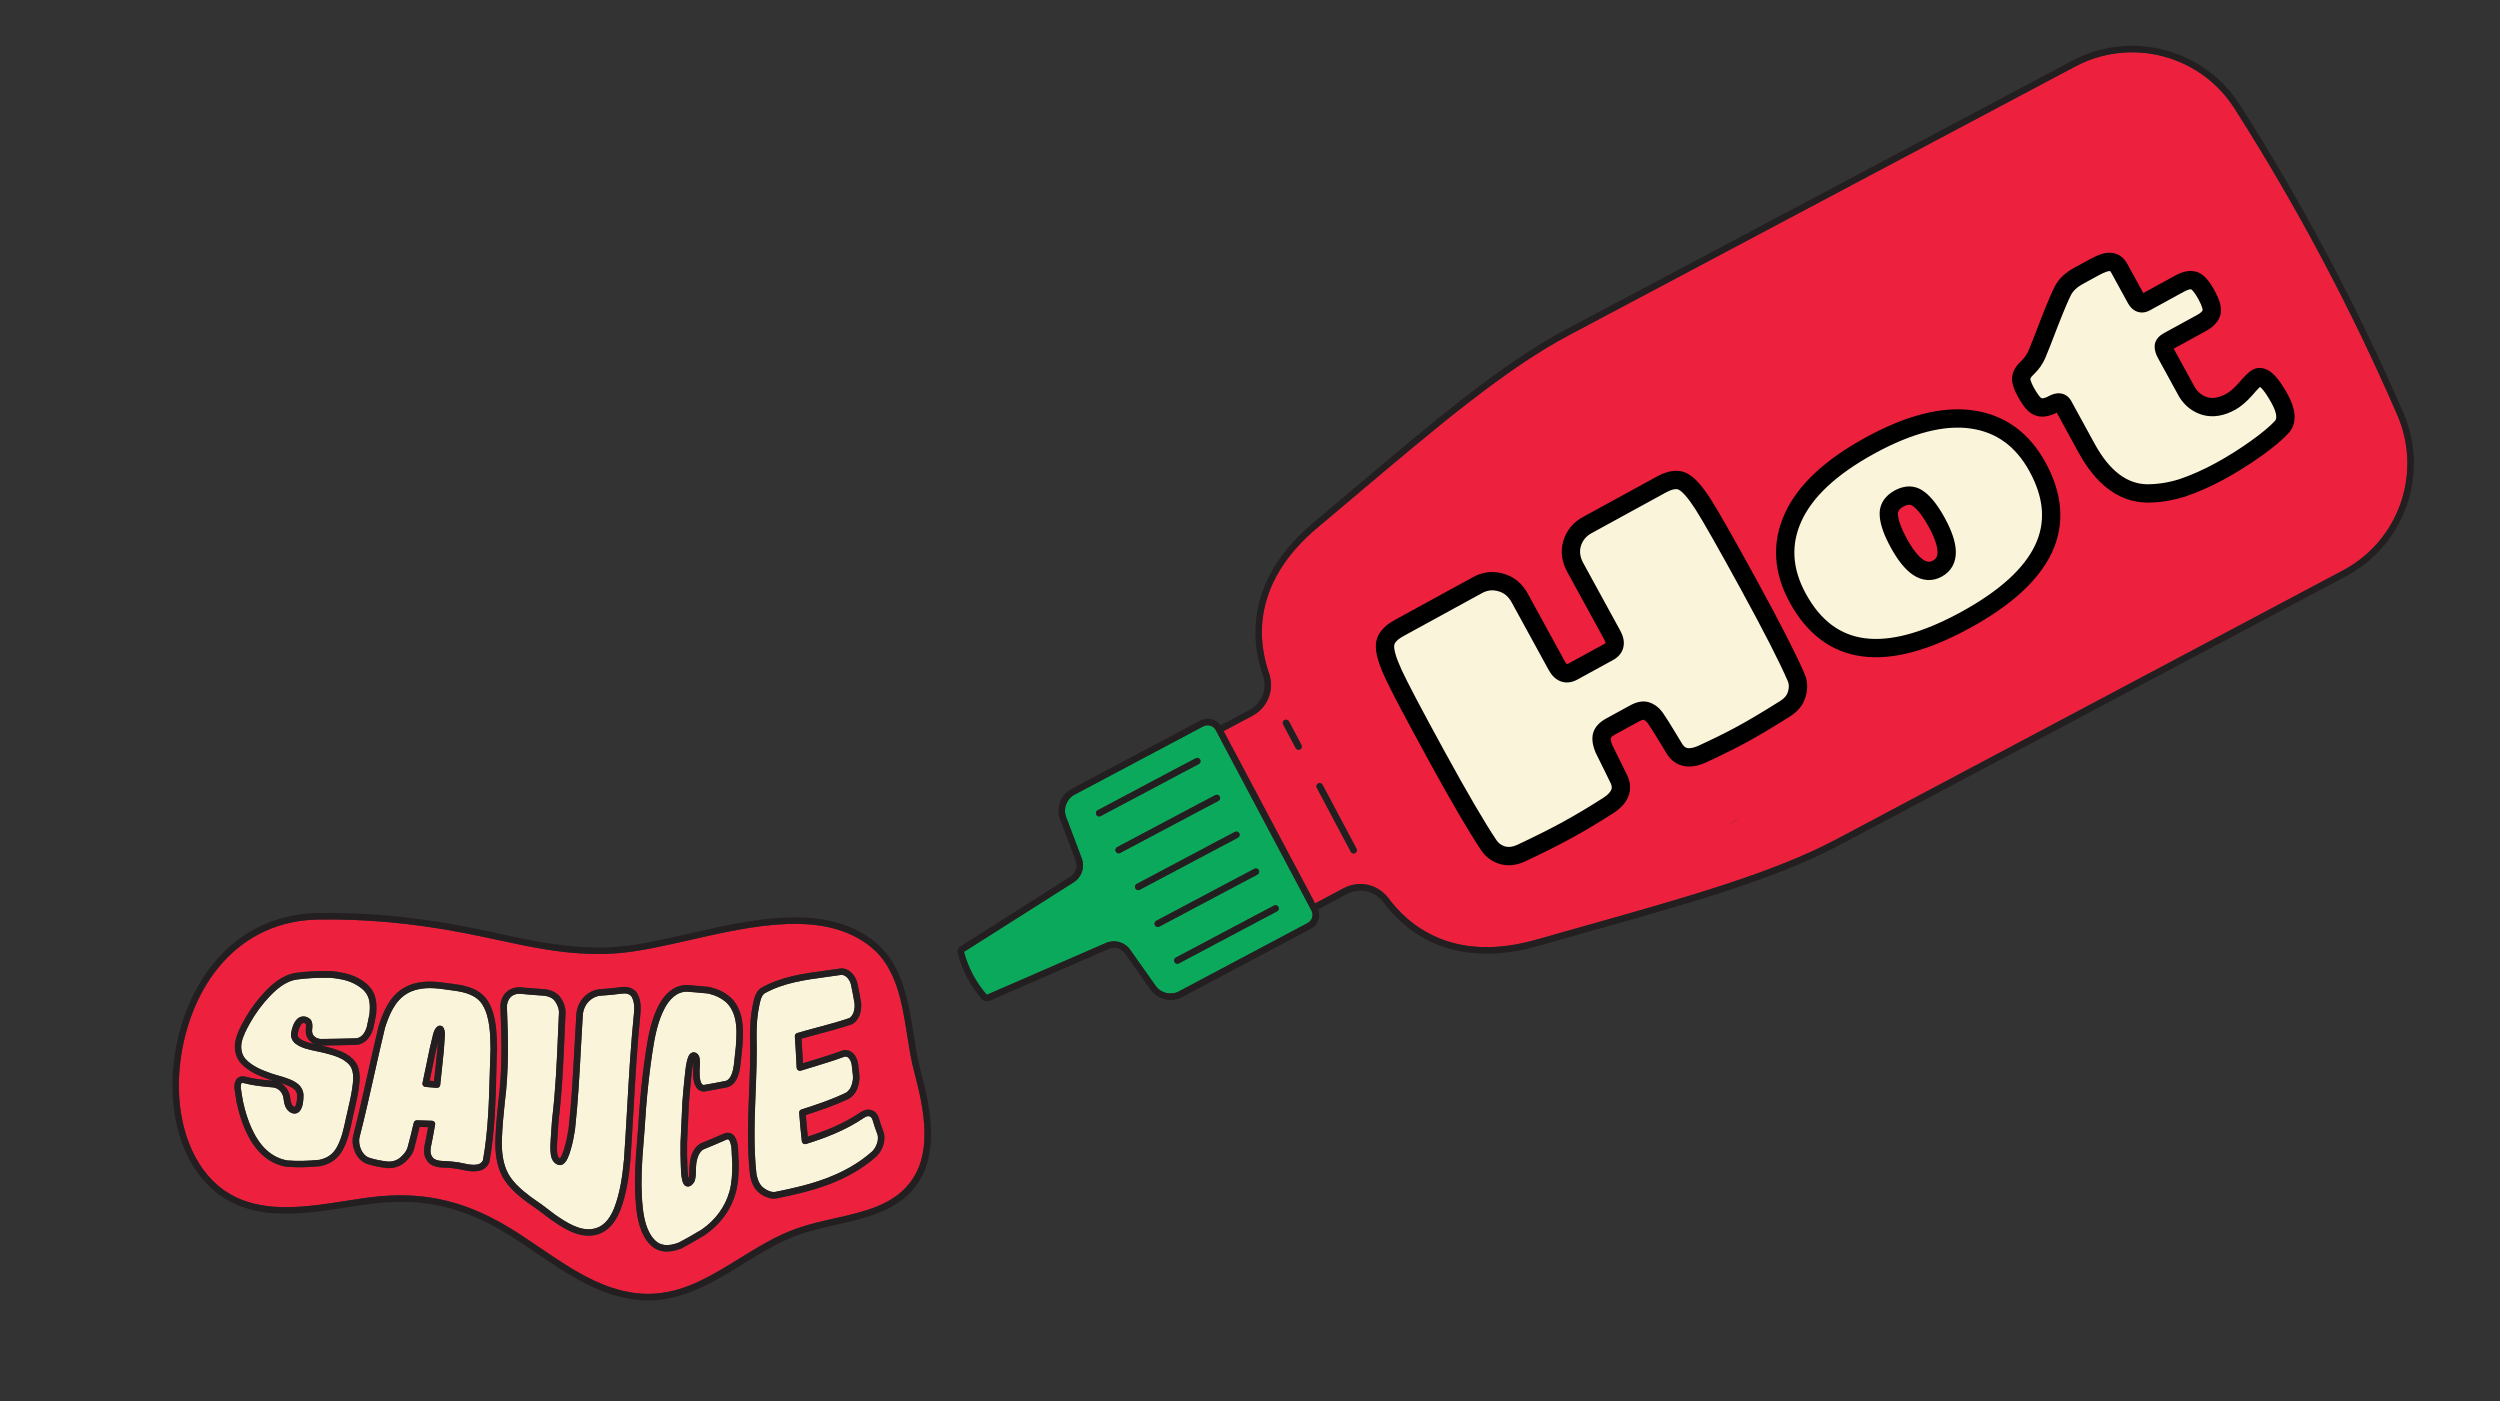 <svg width="546" height="306" viewBox="0 0 546 306" fill="none" xmlns="http://www.w3.org/2000/svg">
<rect x="0" y="0" width="546" height="306" fill="#333333" stroke="none"/>
<path d="M293.486 193.975L287.214 197.303L267.237 159.664L273.509 156.336C276.877 154.551 278.413 150.621 277.139 147.014C276.023 143.819 274.923 138.809 276.093 133.111C277.413 126.624 281.33 120.609 287.734 115.236C290.726 112.721 293.646 110.267 296.453 107.888C313.817 93.221 328.807 80.55 342.632 73.22L453.257 14.511C459.16 11.377 465.963 10.594 472.436 12.297C478.896 13.995 484.433 18.04 488.027 23.68L488.157 23.878C501.664 45.101 513.6 67.572 523.595 90.658C526.254 96.785 526.499 103.643 524.297 109.94C522.089 116.25 517.621 121.442 511.718 124.575L401.068 183.305C387.244 190.634 368.36 195.958 346.481 202.126C342.931 203.129 339.261 204.157 335.511 205.227C327.474 207.518 320.293 207.401 314.178 204.859C308.81 202.637 305.276 198.923 303.251 196.196C302.432 195.099 301.368 194.265 300.198 193.744C298.106 192.81 295.647 192.835 293.486 193.975ZM287.582 172.061L294.996 186.014C295.072 186.158 295.192 186.273 295.335 186.337C295.53 186.424 295.766 186.42 295.952 186.316C296.302 186.129 296.429 185.703 296.241 185.354L288.829 171.401C288.641 171.052 288.214 170.924 287.865 171.112C287.542 171.279 287.395 171.712 287.582 172.061ZM280.546 157.263C280.198 157.449 280.069 157.877 280.257 158.225L282.995 163.374C283.071 163.517 283.191 163.633 283.334 163.696C283.529 163.783 283.765 163.78 283.951 163.676C284.3 163.488 284.428 163.062 284.24 162.714L281.503 157.564C281.316 157.216 280.889 157.088 280.546 157.263ZM498.263 110.607C502.777 108.21 504.908 104.345 504.602 99.127C504.406 94.675 502.357 89.241 498.366 82.535C497.651 81.343 496.947 80.125 496.251 78.926C495.408 77.459 493.756 76.831 492.511 77.491L487.423 80.193C486.888 80.484 486.495 80.98 486.312 81.599C486.086 82.387 486.22 83.273 486.676 84.068C487.372 85.267 488.089 86.491 488.804 87.683C491.006 91.378 492.141 94.144 492.18 95.907C492.18 95.907 492.174 95.92 492.187 95.926L492.191 96.022C492.191 96.022 492.186 96.035 492.199 96.04C492.201 96.104 492.217 96.454 491.943 97.173C491.898 97.309 491.632 97.798 490.368 98.466C489.552 98.897 488.799 99.013 488.116 98.832C487.239 98.597 486.417 98.168 485.657 97.564C484.806 96.888 484.023 96.056 483.312 95.1C482.526 94.032 481.858 93.048 481.336 92.192C480.511 90.826 479.978 89.575 479.74 88.502C479.509 87.449 479.441 86.483 479.543 85.625C479.657 84.74 479.888 83.908 480.225 83.154C480.627 82.289 481.043 81.462 481.48 80.691L482.279 79.285C482.764 78.442 483.351 77.301 484.047 75.881C484.795 74.345 485.336 72.435 485.664 70.197C486.456 64.72 485.324 58.698 482.321 52.292C480.782 49.034 479.127 46.175 477.365 43.8C475.516 41.307 473.588 39.34 471.621 37.948C469.569 36.503 467.459 35.608 465.33 35.313C463.131 35.002 460.981 35.383 458.933 36.48C456.174 37.946 454.221 39.911 453.129 42.324C452.132 44.559 451.512 46.683 451.324 48.641C450.842 53.913 452.185 59.951 455.3 66.594C455.891 67.855 456.494 69.122 457.111 70.395C457.51 71.212 458.174 71.82 458.95 72.073C459.564 72.269 460.206 72.228 460.741 71.936L465.891 69.2C467.136 68.539 467.539 66.833 466.803 65.304C466.206 64.056 465.603 62.789 464.999 61.522C463.817 59 463.033 56.811 462.746 55.218C462.426 53.454 462.52 52.545 462.652 52.074C462.823 51.48 463.047 51.05 463.323 50.815C463.809 50.424 464.236 50.131 464.591 49.931C465.693 49.347 466.332 49.523 466.71 49.723C467.582 50.143 468.414 50.795 469.166 51.66C469.991 52.605 470.724 53.618 471.293 54.682C471.965 55.902 472.418 56.774 472.691 57.348C473.387 58.828 473.835 60.165 474.005 61.285C474.19 62.444 474.225 63.519 474.108 64.48C473.979 65.467 473.739 66.388 473.387 67.213C473 68.116 472.54 68.971 472.02 69.752C472.014 69.765 472.014 69.765 472.008 69.778L471.985 69.83L471.256 71.079C470.829 71.792 470.249 72.812 469.494 74.189C468.662 75.704 468.084 77.629 467.756 79.867C466.82 85.528 468.144 91.434 471.72 97.394C475.021 102.919 479 107.033 483.551 109.655C483.551 109.655 483.551 109.655 483.564 109.661C484.204 110.009 484.824 110.332 485.448 110.61C490.044 112.677 494.358 112.684 498.263 110.607ZM458.062 130.829C458.842 131.177 459.704 131.202 460.414 130.834L479.724 120.573C480.272 120.288 480.651 119.787 480.797 119.181C480.986 118.408 480.801 117.531 480.27 116.764C465.614 95.356 453.345 72.268 443.82 48.13C443.489 47.265 442.855 46.624 442.11 46.338C441.52 46.122 440.897 46.156 440.349 46.441L421.045 56.689C419.818 57.342 419.327 59.071 419.944 60.624C420.963 63.23 422.041 65.846 423.122 68.417C423.478 69.262 424.112 69.903 424.882 70.169C425.49 70.378 426.113 70.344 426.661 70.059L438.573 63.73C441.254 69.914 444.145 76.082 447.168 82.091L435.181 88.449C433.936 89.109 433.547 90.853 434.314 92.349C435.595 94.822 436.91 97.326 438.253 99.764C439.051 101.227 440.718 101.892 441.963 101.232L453.956 94.862C457.256 100.776 460.772 106.662 464.4 112.365L452.488 118.693C451.939 118.979 451.56 119.48 451.39 120.105C451.182 120.885 451.362 121.776 451.861 122.544C453.385 124.892 454.954 127.244 456.533 129.539C456.942 130.126 457.477 130.568 458.062 130.829ZM433.39 142.313C435.999 142.823 438.744 142.332 441.521 140.859C442.91 140.123 444.031 139.251 444.868 138.285C445.693 137.343 446.331 136.334 446.787 135.276C447.257 134.222 447.541 133.133 447.652 132.045C447.755 131.046 447.776 130.09 447.737 129.199C447.449 124.675 445.388 119.267 441.426 112.636C435.639 102.9 430.247 92.763 425.443 82.499C422.173 75.507 418.842 70.778 415.273 68.017C413.803 66.909 411.974 66.047 409.846 65.472C407.524 64.841 404.937 65.26 402.16 66.734C399.381 68.207 397.448 70.165 396.388 72.576C395.409 74.804 394.814 76.908 394.618 78.847C394.136 84.118 395.465 90.12 398.545 96.7C399.136 97.961 399.74 99.228 400.357 100.501C400.756 101.318 401.42 101.926 402.196 102.179C402.809 102.375 403.452 102.334 403.987 102.043L409.136 99.305C410.382 98.645 410.785 96.939 410.048 95.41C409.439 94.156 408.835 92.89 408.244 91.628C407.063 89.106 406.278 86.917 405.992 85.324C405.654 83.459 405.767 82.543 405.872 82.169C406.018 81.595 406.23 81.191 406.501 80.969C406.987 80.578 407.414 80.285 407.762 80.097C408.149 79.896 408.637 79.708 409.191 79.55C409.475 79.474 409.879 79.545 410.392 79.759L410.405 79.764C410.73 79.909 411.432 80.363 412.533 81.774C413.465 82.969 414.542 84.852 415.814 87.555C420.645 97.863 426.051 108.036 431.879 117.822C434.094 121.522 435.237 124.339 435.305 126.178C435.305 126.178 435.299 126.191 435.313 126.197L435.315 126.26C435.315 126.26 435.31 126.273 435.323 126.279C435.327 126.375 435.336 126.737 435.071 127.507C435.008 127.682 434.749 128.159 433.609 128.757C432.463 129.368 431.888 129.329 431.689 129.287C431.033 129.15 430.529 128.988 430.17 128.812C428.368 127.681 426.318 125.254 424.26 121.796C423.558 120.61 422.836 119.399 422.145 118.187C421.303 116.72 419.65 116.092 418.405 116.752L413.255 119.489C412.72 119.78 412.328 120.275 412.145 120.895C411.918 121.682 412.052 122.568 412.508 123.364C413.205 124.563 413.921 125.787 414.636 126.979C418.352 133.219 422.582 137.679 427.193 140.234C427.559 140.429 427.943 140.615 428.333 140.789C429.795 141.426 431.494 141.951 433.39 142.313ZM398.364 162.396C399.144 162.744 400.006 162.769 400.716 162.4L405.866 159.664C406.414 159.378 406.793 158.877 406.944 158.259C407.133 157.486 406.948 156.609 406.417 155.842C402.161 149.625 398.061 143.198 394.233 136.72C392.498 133.763 391.858 131.39 392.343 129.674C392.657 128.583 393.423 127.74 394.775 127.018L397.128 125.761C402.19 134.785 407.712 143.685 413.549 152.228C414.495 153.601 416.19 154.169 417.416 153.516L422.504 150.814C423.052 150.529 423.431 150.028 423.582 149.41C423.771 148.637 423.586 147.759 423.055 146.992C408.4 125.584 396.149 102.489 386.624 78.351C386.288 77.499 385.666 76.832 384.914 76.559C384.325 76.343 383.702 76.377 383.154 76.662L373.47 81.803C368.645 84.373 365.83 88.48 365.107 94.049C364.453 99.041 365.813 105.321 369.04 112.201C372.261 119.062 376.035 123.879 380.249 126.523C380.136 128.592 380.347 130.775 380.86 133.014C381.528 135.884 382.787 138.862 384.571 141.887C388.419 148.389 392.539 154.84 396.815 161.082C397.243 161.694 397.779 162.135 398.364 162.396ZM370.089 175.874C370.089 176.154 370.128 176.452 370.204 176.735C370.52 177.983 371.498 179.042 372.849 179.646C373.318 179.854 373.827 180.004 374.361 180.101C376.447 180.456 379.333 179.858 381.131 177.121C382.02 175.756 382.219 174.021 381.741 172.577L393.018 166.588C393.566 166.302 393.945 165.801 394.09 165.196C394.28 164.423 394.095 163.546 393.564 162.779C378.908 141.371 366.638 118.284 357.113 94.145C356.782 93.281 356.149 92.639 355.403 92.353C354.814 92.137 354.191 92.171 353.643 92.456L334.338 102.704C333.111 103.357 332.621 105.086 333.237 106.639C334.262 109.232 335.334 111.861 336.416 114.433C336.772 115.277 337.406 115.918 338.175 116.184C338.784 116.393 339.407 116.359 339.955 116.074L351.867 109.745C354.548 115.929 357.439 122.097 360.463 128.107L348.475 134.464C347.23 135.125 346.84 136.868 347.607 138.363C348.889 140.838 350.204 143.341 351.547 145.779C352.357 147.248 354.011 147.907 355.257 147.248L367.245 140.89C370.544 146.805 374.046 152.685 377.688 158.393L365.776 164.722C365.228 165.006 364.848 165.507 364.678 166.134C364.47 166.913 364.649 167.804 365.149 168.572C366.672 170.92 368.242 173.272 369.821 175.566C369.915 175.672 370.01 175.776 370.089 175.874ZM330.505 182.139C329.382 182.106 328.215 182.068 327.041 182.043C322.473 181.938 319.702 182.977 319.43 184.883C319.211 186.42 320.712 187.98 323.508 189.226C324.535 189.685 325.739 190.097 327.105 190.458C335.248 192.61 340.54 193.084 350.393 190.217C352.072 189.735 360.772 185.994 362.264 184.572C363.738 183.156 364.642 180.676 363.509 178.673C362.728 177.281 360.743 176.069 358.086 176.504C356.473 176.765 355.04 177.53 353.651 178.267C353.421 178.398 353.184 178.51 352.954 178.641C352.674 178.781 352.393 178.92 352.113 179.061C340.81 162.016 330.977 143.912 322.863 125.173L331.506 120.581C332.733 119.928 333.185 118.213 332.538 116.661C331.449 114.071 330.37 111.423 329.324 108.806C328.988 107.954 328.36 107.3 327.614 107.014C327.025 106.798 326.402 106.832 325.854 107.117L298.99 121.38C297.763 122.033 297.272 123.763 297.889 125.316C298.929 127.946 300.007 130.594 301.116 133.209C301.472 134.054 302.106 134.694 302.876 134.96C303.484 135.169 304.107 135.135 304.656 134.85L313.198 130.307C320.986 148.277 330.334 165.65 341.042 182.071C337.621 182.367 334.181 182.251 330.505 182.139Z" fill="#ED203D"/>
<path d="M385.129 115.03C384.175 114.792 383.856 114.633 383.817 114.616C382.72 113.862 380.941 111.977 378.697 107.189C377.663 104.966 376.949 103.073 376.576 101.566C376.258 100.255 376.16 99.183 376.27 98.375C376.362 97.715 376.602 97.213 376.979 96.821C377.523 96.268 378.257 95.739 379.136 95.273L381.427 94.051C384.179 100.391 387.147 106.734 390.272 112.898L387.919 114.155C386.001 115.17 385.257 115.056 385.129 115.03Z" fill="#ED203D"/>
<path d="M451.86 122.544C451.361 121.776 451.195 120.891 451.39 120.105C451.554 119.493 451.939 118.979 452.487 118.694L464.4 112.365C460.758 106.656 457.243 100.77 453.956 94.862L441.969 101.219C440.723 101.879 439.069 101.219 438.259 99.751C436.921 97.3 435.601 94.809 434.319 92.336C433.547 90.853 433.941 89.096 435.187 88.436L447.168 82.091C444.132 76.076 441.241 69.908 438.573 63.73L426.661 70.059C426.113 70.344 425.484 70.391 424.882 70.169C424.125 69.909 423.478 69.262 423.122 68.418C422.035 65.859 420.963 63.23 419.943 60.624C419.327 59.071 419.818 57.342 421.045 56.689L440.349 46.441C440.897 46.156 441.52 46.122 442.109 46.338C442.861 46.611 443.488 47.265 443.82 48.13C453.344 72.268 465.601 95.35 480.27 116.764C480.787 117.525 480.985 118.408 480.796 119.181C480.645 119.8 480.272 120.288 479.723 120.573L460.401 130.828C459.69 131.197 458.842 131.177 458.049 130.823C457.464 130.562 456.928 130.121 456.52 129.533C454.96 127.231 453.39 124.879 451.86 122.544ZM457.715 128.741C458.281 129.57 459.236 129.841 459.746 129.57L479.063 119.328C479.25 119.224 479.364 119.072 479.418 118.847C479.51 118.467 479.393 117.994 479.101 117.567C464.377 96.066 452.071 72.885 442.505 48.666C442.332 48.215 442.023 47.859 441.685 47.708C441.659 47.696 441.646 47.69 441.62 47.679C441.406 47.599 441.203 47.602 441.016 47.705L421.699 57.947C421.189 58.218 420.892 59.162 421.252 60.102C422.278 62.694 423.342 65.305 424.417 67.857C424.615 68.32 424.95 68.688 425.331 68.811C425.558 68.897 425.768 68.881 425.968 68.783L438.571 62.092C438.752 62.002 438.949 61.98 439.136 62.048C439.324 62.117 439.477 62.263 439.555 62.438C442.407 69.041 445.495 75.64 448.747 82.048C448.921 82.39 448.793 82.817 448.445 83.004L435.841 89.695C435.293 89.98 435.167 90.89 435.578 91.681C436.846 94.149 438.167 96.639 439.497 99.072C439.914 99.851 440.747 100.254 441.282 99.962L453.886 93.272C454.229 93.097 454.661 93.212 454.835 93.555C458.344 99.874 462.1 106.164 465.994 112.25C466.104 112.424 466.138 112.626 466.083 112.82C466.028 113.013 465.907 113.178 465.727 113.269L453.123 119.959C452.936 120.063 452.797 120.235 452.738 120.473C452.64 120.866 452.738 121.346 453.018 121.767C454.58 124.101 456.136 126.447 457.715 128.741Z" fill="#231F20"/>
<path d="M427.173 140.21C422.562 137.654 418.332 133.195 414.616 126.955C413.894 125.744 413.184 124.539 412.488 123.34C412.026 122.557 411.898 121.658 412.124 120.871C412.307 120.251 412.7 119.756 413.235 119.465L418.385 116.728C419.63 116.067 421.27 116.69 422.125 118.162C422.828 119.38 423.538 120.585 424.24 121.771C426.297 125.23 428.348 127.657 430.15 128.788C430.508 128.964 431.013 129.126 431.669 129.263C431.868 129.305 432.443 129.344 433.589 128.733C434.729 128.134 434.988 127.658 435.05 127.483C435.316 126.713 435.306 126.35 435.302 126.255C435.302 126.255 435.308 126.242 435.295 126.236L435.292 126.172C435.292 126.172 435.298 126.159 435.285 126.154C435.217 124.315 434.068 121.511 431.859 117.798C426.031 108.012 420.625 97.838 415.794 87.531C414.521 84.828 413.45 82.931 412.512 81.749C411.412 80.339 410.71 79.885 410.385 79.74L410.372 79.734C409.878 79.514 409.454 79.45 409.171 79.526C408.617 79.684 408.128 79.871 407.742 80.073C407.393 80.26 406.967 80.553 406.481 80.944C406.21 81.166 405.998 81.571 405.851 82.144C405.759 82.524 405.635 83.435 405.971 85.299C406.265 86.911 407.042 89.082 408.224 91.604C408.815 92.865 409.419 94.132 410.028 95.386C410.764 96.915 410.362 98.621 409.116 99.281L403.966 102.018C403.431 102.31 402.79 102.35 402.175 102.154C401.4 101.902 400.735 101.294 400.336 100.477C399.727 99.223 399.116 97.937 398.525 96.676C395.444 90.095 394.117 84.094 394.598 78.823C394.793 76.883 395.381 74.761 396.367 72.551C397.427 70.141 399.374 68.188 402.139 66.709C404.916 65.236 407.51 64.803 409.826 65.447C411.967 66.028 413.783 66.885 415.253 67.993C418.822 70.754 422.147 75.495 425.423 82.475C430.247 92.764 435.639 102.9 441.439 112.642C445.388 119.267 447.456 124.694 447.75 129.205C447.789 130.096 447.768 131.052 447.665 132.051C447.554 133.139 447.27 134.228 446.8 135.281C446.349 136.327 445.693 137.344 444.881 138.291C444.044 139.258 442.91 140.123 441.534 140.866C438.757 142.338 436.025 142.834 433.403 142.319C431.507 141.956 429.808 141.432 428.326 140.771C427.923 140.591 427.552 140.41 427.173 140.21ZM433.666 140.925C435.948 141.365 438.376 140.921 440.848 139.609C442.074 138.955 443.067 138.198 443.782 137.364C444.51 136.536 445.077 135.65 445.476 134.722C445.888 133.799 446.133 132.864 446.232 131.91C446.331 130.988 446.356 130.095 446.308 129.294C446.036 125.012 444.042 119.804 440.209 113.372C434.381 103.586 428.976 93.412 424.144 83.105C420.966 76.325 417.782 71.756 414.398 69.139C413.673 68.598 412.843 68.118 411.92 67.706C411.166 67.37 410.331 67.075 409.454 66.84C407.493 66.308 405.267 66.686 402.813 67.992C400.341 69.305 398.601 71.038 397.675 73.15C396.759 75.236 396.197 77.198 396.02 78.989C395.565 83.992 396.844 89.754 399.825 96.103C400.409 97.345 401.02 98.631 401.63 99.885C401.861 100.346 402.232 100.699 402.627 100.828C402.802 100.891 403.051 100.924 403.301 100.786L408.45 98.049C408.998 97.764 409.136 96.827 408.744 96.029C408.134 94.775 407.536 93.495 406.932 92.228C405.675 89.563 404.881 87.323 404.575 85.565C404.287 83.94 404.249 82.661 404.479 81.797C404.714 80.92 405.081 80.273 405.591 79.862C406.151 79.41 406.652 79.057 407.082 78.828C407.555 78.571 408.138 78.348 408.786 78.154C409.396 77.974 410.133 78.069 410.939 78.429C411.719 78.777 412.634 79.59 413.627 80.859C414.632 82.134 415.758 84.117 417.08 86.92C421.902 97.177 427.275 107.32 433.081 117.05C435.447 121.004 436.622 123.96 436.709 126.072L436.718 126.123C436.745 126.446 436.706 127.021 436.395 127.927C436.142 128.671 435.432 129.352 434.255 129.965C433.109 130.576 432.137 130.797 431.372 130.627C430.587 130.464 429.953 130.243 429.483 130.003C429.47 129.997 429.444 129.985 429.431 129.979C427.388 128.725 425.231 126.188 423.009 122.469C422.307 121.283 421.59 120.059 420.881 118.854C420.432 118.078 419.599 117.675 419.045 117.973L413.895 120.71C413.652 120.835 413.542 121.082 413.485 121.244C413.369 121.644 413.455 122.15 413.705 122.604C414.401 123.804 415.11 125.009 415.82 126.214C419.411 132.243 423.455 136.525 427.844 138.951C429.45 139.823 431.404 140.476 433.666 140.925Z" fill="#231F20"/>
<path d="M380.893 133.045C380.374 130.819 380.164 128.636 380.282 126.554C376.056 123.904 372.282 119.087 369.074 112.232C365.846 105.352 364.487 99.072 365.14 94.079C365.858 88.523 368.665 84.398 373.504 81.834L383.186 76.693C383.734 76.408 384.358 76.374 384.947 76.59C385.698 76.863 386.326 77.517 386.658 78.382C396.168 102.514 408.433 125.615 423.088 147.023C423.606 147.784 423.804 148.667 423.615 149.44C423.464 150.059 423.085 150.56 422.536 150.845L417.449 153.548C416.222 154.2 414.509 153.639 413.581 152.258C407.744 143.715 402.204 134.823 397.161 125.792L394.795 127.043C393.45 127.752 392.678 128.608 392.363 129.699C391.878 131.415 392.523 133.776 394.253 136.745C398.081 143.223 402.194 149.656 406.437 155.867C406.955 156.628 407.153 157.512 406.964 158.285C406.813 158.903 406.434 159.404 405.885 159.689L400.736 162.426C400.026 162.795 399.177 162.775 398.384 162.421C397.8 162.16 397.264 161.718 396.856 161.132C392.592 154.896 388.458 148.439 384.61 141.935C382.806 138.887 381.566 135.902 380.893 133.045ZM400.048 161.138L405.198 158.4C405.384 158.297 405.499 158.144 405.552 157.919C405.644 157.539 405.528 157.066 405.235 156.639C400.959 150.399 396.845 143.934 392.99 137.444C391.014 134.084 390.348 131.418 390.956 129.289C391.38 127.811 392.394 126.658 394.088 125.761L397.071 124.177C397.277 124.066 397.507 124.075 397.688 124.157C397.818 124.215 397.944 124.317 398.02 124.461C403.147 133.653 408.765 142.721 414.717 151.425C415.283 152.253 416.238 152.524 416.748 152.253L421.836 149.551C422.022 149.447 422.137 149.295 422.191 149.07C422.282 148.689 422.166 148.217 421.873 147.79C407.163 126.295 394.844 103.108 385.303 78.868C385.109 78.393 384.787 78.031 384.425 77.9C384.211 77.82 384.007 77.823 383.82 77.927L374.138 83.068C369.742 85.409 367.179 89.16 366.517 94.242C365.902 98.971 367.218 104.967 370.334 111.609C373.413 118.158 377.12 122.914 381.077 125.365C381.116 125.383 381.15 125.413 381.202 125.436C381.254 125.459 381.306 125.483 381.352 125.519C381.6 125.661 381.733 125.923 381.72 126.197C381.561 128.262 381.74 130.446 382.261 132.704C382.897 135.436 384.093 138.276 385.807 141.176C389.634 147.653 393.747 154.086 397.991 160.297C398.575 161.12 399.537 161.409 400.048 161.138Z" fill="#231F20"/>
<path d="M388.587 115.42C386.93 116.302 385.657 116.638 384.789 116.421C384.015 116.232 383.562 116.061 383.301 115.945C383.171 115.887 383.086 115.834 383.021 115.805C381.202 114.572 379.312 111.89 377.393 107.807C376.316 105.503 375.566 103.516 375.171 101.921C374.806 100.434 374.693 99.183 374.841 98.189C374.977 97.221 375.338 96.447 375.954 95.834C376.608 95.174 377.441 94.564 378.457 94.035L381.445 92.438C381.626 92.347 381.823 92.326 382.01 92.394C382.198 92.462 382.352 92.609 382.429 92.784C385.346 99.556 388.518 106.317 391.859 112.873C392.033 113.216 391.905 113.642 391.556 113.83L388.587 115.42ZM381.427 94.051L379.135 95.273C378.257 95.739 377.529 96.255 376.979 96.821C376.588 97.208 376.362 97.715 376.27 98.375C376.16 99.183 376.258 100.255 376.576 101.567C376.949 103.073 377.663 104.966 378.697 107.189C380.933 111.959 382.719 113.862 383.817 114.616C383.869 114.64 384.175 114.792 385.129 115.03C385.257 115.056 386.001 115.17 387.919 114.155L390.272 112.899C387.159 106.74 384.186 100.41 381.427 94.051Z" fill="#231F20"/>
<path d="M210.521 207.884L234.477 192.698C236.239 191.614 236.984 189.42 236.243 187.484L232.836 178.452C232.137 176.596 232.924 174.485 234.679 173.554L262.789 158.631C263.262 158.374 263.814 158.325 264.332 158.493C264.7 158.61 265.028 158.818 265.283 159.12C265.376 159.224 265.458 159.354 265.529 159.479L265.653 159.721L265.981 160.35L285.957 197.99L286.285 198.619L286.41 198.862C286.48 198.987 286.537 199.137 286.574 199.263C286.817 200.151 286.427 201.129 285.581 201.594L257.472 216.517C255.715 217.448 253.532 216.926 252.372 215.301L246.805 207.41C245.609 205.722 243.371 205.114 241.496 205.961L215.498 217.274L215.464 217.244C213.128 214.55 211.419 211.324 210.521 207.884ZM239.41 177.939C239.487 178.083 239.606 178.198 239.749 178.262C239.944 178.35 240.18 178.346 240.366 178.242L258.363 168.689L259.621 168.034L261.807 166.874C262.155 166.687 262.283 166.26 262.096 165.912C261.908 165.563 261.482 165.435 261.134 165.623L258.948 166.783L257.69 167.438L239.694 176.991C239.363 177.171 239.236 177.597 239.41 177.939ZM256.496 210.112C256.572 210.254 256.692 210.371 256.835 210.435C257.029 210.522 257.265 210.517 257.452 210.414L275.448 200.861L276.707 200.206L278.892 199.046C279.242 198.858 279.369 198.433 279.181 198.084C278.993 197.736 278.568 197.607 278.219 197.795L276.034 198.955L274.775 199.61L256.779 209.163C256.436 209.337 256.308 209.763 256.496 210.112ZM252.229 202.067C252.305 202.21 252.425 202.326 252.568 202.39C252.763 202.477 252.999 202.472 253.185 202.37L271.182 192.816L272.44 192.162L274.625 191.001C274.974 190.814 275.102 190.388 274.915 190.04C274.727 189.691 274.301 189.563 273.953 189.75L271.767 190.911L270.509 191.565L252.512 201.117C252.169 201.293 252.042 201.719 252.229 202.067ZM247.963 194.023C248.039 194.165 248.159 194.281 248.302 194.346C248.496 194.431 248.732 194.428 248.919 194.324L266.915 184.772L268.174 184.117L270.359 182.957C270.707 182.769 270.836 182.343 270.648 181.995C270.46 181.645 270.035 181.518 269.686 181.706L267.5 182.866L266.241 183.519L248.246 193.073C247.902 193.247 247.775 193.674 247.963 194.023ZM243.69 185.99C243.766 186.134 243.886 186.249 244.029 186.313C244.224 186.4 244.46 186.397 244.646 186.293L262.643 176.739L263.901 176.085L266.086 174.924C266.435 174.738 266.563 174.311 266.376 173.963C266.188 173.614 265.762 173.486 265.414 173.673L263.227 174.834L261.969 175.488L243.973 185.041C243.636 185.202 243.503 185.642 243.69 185.99Z" fill="#0BA95B"/>
<path d="M209.767 206.674L233.728 191.475C234.914 190.741 235.41 189.28 234.919 187.969L231.514 178.937C230.554 176.405 231.639 173.553 234.03 172.282L262.14 157.359C262.956 156.928 263.883 156.842 264.761 157.11C265.503 157.332 266.122 157.796 266.564 158.413L272.854 155.078C275.593 153.619 276.848 150.423 275.807 147.48C274.628 144.117 273.477 138.834 274.71 132.822C276.099 126.007 280.176 119.736 286.832 114.148C289.824 111.633 292.731 109.173 295.551 106.8C312.983 92.085 328.029 79.361 341.977 71.962L452.583 13.26C458.811 9.959 465.975 9.135 472.784 10.925C479.592 12.716 485.419 16.983 489.205 22.927L489.334 23.125C502.889 44.417 514.841 66.957 524.884 90.111C527.678 96.563 527.945 103.79 525.619 110.436C523.292 117.083 518.588 122.559 512.36 125.86L401.749 184.574C387.794 191.987 368.828 197.32 346.879 203.504C343.33 204.507 339.66 205.536 335.909 206.605C327.55 208.986 320.07 208.845 313.649 206.183C313.441 206.09 313.228 206.01 313.033 205.923C307.715 203.551 304.174 199.82 302.129 197.068C300.267 194.569 296.932 193.798 294.173 195.265L287.883 198.599C288.496 200.198 287.83 202.037 286.28 202.857L258.171 217.78C255.779 219.051 252.811 218.334 251.254 216.128L245.688 208.236C244.885 207.099 243.383 206.693 242.115 207.265L216.115 218.578C215.741 218.754 215.307 218.748 214.956 218.592C214.774 218.509 214.61 218.39 214.462 218.231L214.436 218.187C211.947 215.347 210.131 211.902 209.174 208.249C208.981 207.634 209.234 206.997 209.767 206.674ZM215.516 217.267L241.516 205.953C243.403 205.112 245.628 205.715 246.824 207.402L252.39 215.295C253.538 216.913 255.734 217.441 257.49 216.509L285.6 201.587C286.453 201.141 286.843 200.161 286.593 199.255C286.562 199.116 286.498 198.979 286.429 198.855L286.303 198.611L285.976 197.982L265.999 160.344L265.672 159.715L265.546 159.471C265.477 159.347 265.395 159.216 265.301 159.112C265.059 158.817 264.731 158.609 264.35 158.485C263.827 158.329 263.287 158.385 262.807 158.623L234.698 173.546C232.943 174.478 232.143 176.583 232.856 178.445L236.261 187.477C236.989 189.407 236.245 191.6 234.495 192.69L210.54 207.877C211.437 211.316 213.154 214.56 215.502 217.229L215.516 217.267ZM314.178 204.859C320.292 207.401 327.474 207.519 335.511 205.227C339.26 204.158 342.936 203.117 346.481 202.126C368.36 195.958 387.257 190.641 401.068 183.305L511.699 124.583C517.602 121.449 522.07 116.257 524.278 109.947C526.486 103.638 526.235 96.793 523.576 90.665C513.568 67.574 501.645 45.109 488.138 23.886L488.008 23.687C484.415 18.047 478.89 14.008 472.417 12.305C465.957 10.607 459.141 11.385 453.238 14.518L342.632 73.22C328.807 80.55 313.816 93.221 296.453 107.888C293.632 110.262 290.72 112.735 287.733 115.236C281.33 120.609 277.413 126.624 276.093 133.111C274.936 138.815 276.023 143.819 277.138 147.014C278.406 150.634 276.877 154.551 273.508 156.337L267.237 159.664L287.214 197.304L293.486 193.975C295.647 192.835 298.098 192.792 300.19 193.725C301.36 194.247 302.424 195.08 303.243 196.178C305.276 198.924 308.803 202.617 314.178 204.859Z" fill="#231F20"/>
<path d="M258.343 167.09L258.972 166.763L261.158 165.603C261.506 165.416 261.933 165.543 262.121 165.892C262.307 166.241 262.18 166.667 261.832 166.854L259.645 168.014L258.387 168.668L240.39 178.221C240.186 178.332 239.956 178.324 239.773 178.242C239.63 178.179 239.505 178.076 239.434 177.92C239.247 177.57 239.375 177.144 239.724 176.957L257.72 167.405L258.343 167.09Z" fill="#231F20"/>
<path d="M261.981 175.463L263.239 174.808L265.425 173.648C265.774 173.46 266.2 173.589 266.388 173.937C266.575 174.286 266.447 174.711 266.099 174.899L263.912 176.059L262.654 176.714L244.659 186.266C244.453 186.377 244.223 186.369 244.04 186.288C243.897 186.224 243.772 186.121 243.701 185.965C243.514 185.616 243.642 185.189 243.991 185.003L261.981 175.463Z" fill="#231F20"/>
<path d="M266.248 183.507L267.506 182.853L269.693 181.692C270.041 181.505 270.467 181.633 270.654 181.982C270.842 182.33 270.714 182.756 270.365 182.943L268.18 184.104L266.922 184.758L248.925 194.312C248.719 194.422 248.489 194.413 248.308 194.332C248.164 194.268 248.039 194.165 247.968 194.009C247.78 193.661 247.909 193.235 248.257 193.047L266.248 183.507Z" fill="#231F20"/>
<path d="M270.527 191.558L271.785 190.903L273.971 189.743C274.32 189.555 274.746 189.684 274.934 190.032C275.121 190.381 274.993 190.806 274.645 190.994L272.458 192.154L271.2 192.809L253.204 202.362C252.999 202.472 252.769 202.464 252.587 202.383C252.443 202.319 252.319 202.216 252.247 202.06C252.06 201.711 252.188 201.285 252.536 201.098L270.527 191.558Z" fill="#231F20"/>
<path d="M274.799 199.589L276.058 198.934L278.243 197.774C278.593 197.588 279.019 197.715 279.206 198.063C279.393 198.412 279.266 198.839 278.917 199.025L276.731 200.185L275.472 200.84L257.477 210.393C257.271 210.505 257.041 210.495 256.859 210.414C256.716 210.35 256.59 210.247 256.52 210.091C256.332 209.742 256.46 209.317 256.809 209.129L274.799 199.589Z" fill="#231F20"/>
<path d="M288.847 171.394L296.26 185.347C296.448 185.696 296.32 186.122 295.971 186.309C295.766 186.42 295.536 186.411 295.354 186.33C295.211 186.266 295.086 186.163 295.015 186.007L287.602 172.054C287.414 171.706 287.542 171.279 287.891 171.091C288.233 170.917 288.659 171.045 288.847 171.394Z" fill="#231F20"/>
<path d="M283.938 163.67C283.732 163.781 283.504 163.772 283.321 163.691C283.178 163.627 283.052 163.524 282.982 163.368L280.245 158.219C280.057 157.871 280.185 157.445 280.533 157.257C280.883 157.07 281.309 157.198 281.496 157.546L284.233 162.696C284.428 163.062 284.282 163.495 283.938 163.67Z" fill="#231F20"/>
<path d="M93.828 236.03C94.169 236.053 94.48 236.087 94.793 236.107C94.932 234.833 95.059 233.543 95.2 232.268C95.309 231.263 95.418 230.257 95.512 229.236L95.528 228.994C95.558 228.54 95.602 228.087 95.632 227.632C95.495 228.193 95.358 228.755 95.24 229.26C95.072 230.092 94.889 230.922 94.719 231.766C94.428 233.173 94.135 234.609 93.828 236.03Z" fill="#ED203D"/>
<path d="M63.401 239.921C63.452 240.466 63.59 241.189 64.007 241.587C64.154 241.725 64.28 241.776 64.351 241.766C64.366 241.767 64.38 241.768 64.396 241.74C64.724 241.305 64.895 240.446 64.891 239.191C64.891 238.748 64.666 238.263 64.302 237.94C63.56 237.278 62.362 236.843 61.171 236.494C62.415 237.117 63.26 238.385 63.401 239.921Z" fill="#ED203D"/>
<path d="M66.779 223.595C66.752 223.579 66.739 223.563 66.711 223.547C66.602 223.469 66.477 223.418 66.349 223.409C66.207 223.401 66.061 223.448 65.941 223.555C65.514 223.954 65.141 224.871 65.02 225.847C64.969 226.201 65.117 226.553 65.415 226.786C66.187 227.421 67.477 227.763 68.744 228.031C68.258 227.828 67.835 227.529 67.489 227.136C66.933 226.486 66.689 225.628 66.791 224.722C66.885 223.93 66.804 223.654 66.779 223.595Z" fill="#ED203D"/>
<path d="M199.643 233.994C198.989 231.582 198.575 228.959 198.143 226.178C196.99 218.928 195.81 211.433 190.3 206.894C180.201 198.575 164.402 202.165 150.471 205.336C144.925 206.599 139.698 207.785 135.151 208.159C127.433 208.81 120.289 207.674 113.728 206.346C111.939 205.987 110.124 205.597 108.353 205.211C106.031 204.717 103.625 204.189 101.216 203.733C90.255 201.619 79.548 200.634 69.378 200.827C61.166 200.976 53.963 204.242 48.575 210.282C43.666 215.781 40.394 223.499 39.367 232.005C38.121 242.35 40.705 251.948 46.266 257.675C49.729 261.225 54.196 263.156 59.947 263.56C60.004 263.563 60.061 263.567 60.118 263.571C65.204 263.903 70.58 263.057 75.769 262.24C77.311 261.998 78.753 261.763 80.207 261.573C83.776 261.078 87.138 260.942 90.377 261.153C92.863 261.315 95.264 261.686 97.594 262.266C102.775 263.545 107.789 265.842 113.386 269.474C114.796 270.392 116.258 271.387 117.665 272.334C125.6 277.745 133.823 283.345 143.494 282.493C150.036 281.922 155.596 278.49 161.483 274.852C165.423 272.414 169.509 269.898 173.906 268.332C176.565 267.378 179.446 266.724 182.225 266.107C188.67 264.645 194.751 263.273 198.571 258.501C203.618 252.212 202.066 242.995 199.643 233.994ZM76.92 244.598C76.465 246.765 75.991 249.016 74.902 251.042C73.846 253.028 72.241 254.221 69.971 254.685C69.942 254.684 69.928 254.697 69.898 254.695C67.429 254.948 65.171 255 63.04 254.861C62.913 254.852 62.77 254.844 62.643 254.835C62.629 254.834 62.6 254.832 62.586 254.832C60.567 254.515 58.688 253.578 57.143 252.108C55.773 250.806 54.64 249.149 53.666 247.017C52.83 245.179 52.179 243.139 51.676 240.796C51.677 240.782 51.677 240.782 51.678 240.768C51.489 239.714 51.326 238.719 51.204 237.755C51.205 237.741 51.205 237.741 51.206 237.727C51.158 237.154 51.17 236.099 51.866 235.488C52.153 235.235 52.669 234.97 53.486 235.137C53.501 235.138 53.501 235.138 53.515 235.139C55.52 235.669 57.604 235.876 59.745 236.059C59.453 235.968 59.158 235.879 58.879 235.789C56.576 234.997 54.23 234.015 52.606 232.227C51.528 231.044 51.062 229.216 51.39 227.469C51.718 225.722 52.626 224.069 53.354 222.746C54.598 220.503 56.195 218.339 57.97 216.486C59.409 214.997 61.654 212.946 64.565 212.495C66.869 212.174 69.302 212.049 72.252 212.098C72.266 212.099 72.28 212.099 72.309 212.102C73.94 212.251 76.06 212.546 77.938 213.497C79.541 214.3 80.689 215.287 81.371 216.431C82.283 217.973 82.275 219.842 82.139 221.487C82.137 221.516 82.135 221.531 82.134 221.558C81.934 222.644 81.708 223.713 81.487 224.697C81.486 224.711 81.486 224.726 81.469 224.754C80.867 226.754 79.587 228.011 77.949 228.19C77.935 228.189 77.906 228.186 77.892 228.199C75.346 228.29 72.748 228.32 70.249 228.343L70.136 228.349C70.121 228.349 70.107 228.348 70.107 228.348C70.416 228.411 70.698 228.472 70.978 228.548L71.007 228.549C73.238 229.123 76.03 229.833 77.564 231.902C78.942 233.746 78.542 236.374 78.246 238.279C78.027 239.663 77.707 241.084 77.388 242.46C77.243 243.15 77.067 243.894 76.92 244.598ZM106.916 253.417C106.801 254.522 105.773 255.424 104.83 255.663C103.583 255.981 102.155 255.774 101.173 255.538C99.613 255.166 98.023 255.047 96.686 254.989C95.516 254.997 93.999 254.614 93.283 253.569C92.58 252.538 92.517 251.75 92.656 250.489C92.659 250.46 92.66 250.447 92.661 250.418C92.951 249.039 93.213 247.644 93.481 246.178C92.855 246.152 92.227 246.139 91.6 246.126C91.225 247.728 90.823 249.3 90.441 250.787C90.094 252.163 89.206 253.103 88.386 253.848C87.4 254.74 85.972 255.202 84.566 255.111C84.552 255.11 84.523 255.108 84.509 255.106C82.909 254.931 81.544 254.642 80.187 254.211C78.987 253.819 77.984 252.798 77.433 251.393C76.957 250.177 76.862 248.988 77.147 247.922C78.315 243.334 79.38 238.611 80.391 234.054C81.115 230.821 81.862 227.475 82.647 224.189C82.648 224.174 82.65 224.16 82.664 224.146C83.638 221.03 85.061 217.584 88.161 215.775C91.008 214.107 94.264 214.277 96.783 214.612C97.672 214.742 98.578 214.858 99.512 214.975C101.943 215.32 104.948 216.058 106.558 218.702C108.427 221.763 108.474 225.86 108.515 229.158C108.514 229.172 108.514 229.186 108.512 229.2C108.445 230.893 108.404 232.617 108.351 234.282C108.226 240.579 108.044 247.086 106.916 253.417ZM139.89 221.221L139.889 221.234C139.174 228.249 138.763 235.425 138.367 242.361C138.161 245.956 137.947 249.665 137.695 253.314L137.694 253.329C137.369 256.788 136.864 260.793 135.462 264.367C134.195 267.594 132.132 269.485 129.484 269.825C128.994 269.892 128.524 269.904 128.054 269.874C125.341 269.698 122.793 268.09 120.406 266.422C120.391 266.421 120.392 266.407 120.378 266.407C118.409 264.88 116.774 263.689 115.23 262.646C115.216 262.646 115.217 262.632 115.203 262.631C112.809 260.848 110.445 258.811 109.298 256.068C108.435 253.987 108.082 251.525 108.22 248.538C108.325 246.062 108.537 243.466 108.852 240.591C109.741 233.759 109.57 226.773 109.312 220.223C109.209 218.961 109.63 217.747 110.43 216.872C111.304 215.931 112.675 215.479 114.103 215.686C115.42 215.815 116.882 215.938 118.687 216.042C120.321 216.149 121.675 216.822 122.406 217.868C123.252 219.107 123.604 220.271 123.507 221.534C123.446 222.9 123.386 224.265 123.325 225.631C123.058 231.904 122.778 238.376 122.006 244.73C121.889 246.307 121.781 247.74 121.706 249.104L121.699 249.218C121.64 250.355 121.57 251.648 121.854 252.538C121.951 252.8 122.154 252.971 122.263 253.035C122.687 252.678 123.068 251.419 123.265 250.804L123.267 250.775C123.682 249.433 123.95 247.967 124.182 246.585C124.839 240.68 125.162 234.637 125.472 228.795C125.595 226.463 125.725 224.062 125.879 221.689C125.943 220.282 126.502 218.934 127.424 217.911C128.439 216.778 129.839 216.099 131.255 216.05C132.788 215.949 134.295 215.805 135.735 215.6C136.959 215.438 138.535 215.755 139.259 217.128C139.982 218.502 139.986 219.971 139.89 221.221ZM160.653 260.69C160.135 262.496 159.298 264.183 158.186 265.693C157.028 267.258 155.612 268.621 153.986 269.727C153.97 269.74 153.97 269.74 153.956 269.753C152.172 270.835 150.513 271.782 148.887 272.661C148.857 272.673 148.842 272.686 148.813 272.698C147.51 273.212 146.327 273.42 145.275 273.351C144.011 273.269 142.93 272.771 142.033 271.871C139.825 269.63 139.235 266.225 138.974 263.868C138.63 260.637 138.602 257.126 138.905 252.481C139.25 248.296 139.498 244.917 139.702 241.806C139.702 241.806 139.702 241.806 139.703 241.791C140.036 237.563 140.505 233.429 141.107 229.473C141.601 226.253 142.272 222.546 143.99 219.391C145.495 216.651 147.559 215.188 149.972 215.16C149.987 215.16 150.015 215.163 150.029 215.164C151.45 215.256 152.939 215.396 154.881 215.58C154.909 215.581 154.938 215.584 154.979 215.601C156.764 216.017 158.106 216.661 159.339 217.669C160.503 218.629 161.402 220.143 161.872 221.913C162.452 224.162 162.296 226.562 162.144 228.679C162.143 228.692 162.141 228.706 162.141 228.706C161.98 230.08 161.834 231.454 161.702 232.815C161.701 232.829 161.7 232.843 161.7 232.858C161.546 233.903 161.137 236.658 159.076 237.421C159.046 237.435 159.003 237.445 158.975 237.444C157.369 237.781 155.694 238.085 153.861 238.409C153.818 238.419 153.775 238.417 153.733 238.413C153.191 238.407 152.706 238.19 152.332 237.808C151.436 236.88 151.363 235.164 151.396 233.782C151.396 233.554 151.411 233.327 151.427 233.085C151.451 232.731 151.475 232.361 151.469 232.005C151.245 232.816 151.152 233.795 151.049 234.729C151.02 234.942 151.007 235.155 150.979 235.367C150.805 236.939 150.652 238.612 150.479 240.826C150.351 243.443 150.206 246.543 150.078 249.616C150.057 251.226 150.059 252.953 150.134 254.64C150.138 254.798 150.142 254.968 150.159 255.141C150.195 255.9 150.22 256.815 150.407 257.453C150.569 256.937 150.582 256.296 150.581 255.668C150.58 255.468 150.58 255.254 150.591 255.07C150.706 251.781 151.952 250.394 152.961 249.803C152.99 249.791 153.02 249.765 153.049 249.753C154.735 249.064 156.437 248.348 158.244 247.553C158.273 247.54 158.287 247.526 158.316 247.529C159.044 247.305 159.56 247.482 159.876 247.673C160.822 248.263 161.058 249.676 161.188 250.526C161.185 250.555 161.198 250.598 161.195 250.626C161.242 251.884 161.305 253.101 161.373 254.247C161.372 254.262 161.371 254.275 161.371 254.29C161.351 256.328 161.263 258.547 160.653 260.69ZM193.006 249.779C192.739 250.817 192.222 251.739 191.52 252.449C191.505 252.463 191.49 252.476 191.489 252.489C184.992 258.257 177.133 260.198 169.645 261.705C169.357 261.758 169.055 261.781 168.771 261.762C167.706 261.693 166.727 261.158 166.032 260.671C164.587 259.649 164.091 258.062 163.832 256.789C163.834 256.761 163.821 256.746 163.822 256.718C163.134 250.653 163.383 244.436 163.618 238.432C163.776 234.476 163.929 230.392 163.833 226.406V226.392C163.823 223.71 163.983 221.695 164.346 219.85C164.367 219.751 164.387 219.653 164.408 219.554C164.644 218.342 164.951 216.693 166.121 215.828C166.15 215.816 166.166 215.788 166.195 215.776C170.567 213.28 175.547 212.606 180.34 211.964C181.419 211.82 182.528 211.665 183.608 211.507C183.636 211.509 183.65 211.496 183.68 211.497C184.51 211.452 185.302 211.774 186 212.448C186.617 213.044 187.14 213.992 187.285 214.828C187.56 216.087 187.803 217.387 188.039 218.785C188.218 219.768 188.015 220.91 187.785 221.593C187.52 222.375 186.888 223.318 186.037 223.69C186.021 223.703 185.993 223.702 185.977 223.716C183.642 224.519 181.233 225.16 178.895 225.777C177.633 226.109 176.34 226.467 175.061 226.825C175.17 228.431 175.272 230.134 175.38 232.21C175.89 232.058 176.413 231.892 176.923 231.74C179.236 231.035 181.624 230.306 183.919 229.458C183.935 229.444 183.963 229.447 183.978 229.434C184.892 229.193 185.733 229.419 186.401 230.118C186.976 230.712 187.395 231.711 187.452 232.599C187.541 233.418 187.587 233.819 187.676 234.624C187.832 235.732 187.566 236.757 187.314 237.539C186.994 238.516 186.339 239.373 185.507 239.888C185.491 239.902 185.462 239.915 185.447 239.928C182.295 241.433 178.954 242.571 175.997 243.505C176.13 245.196 176.271 246.76 176.43 248.24C180.088 247.052 184.214 245.482 187.992 242.89C188.008 242.877 188.008 242.877 188.022 242.863C188.9 242.336 189.721 242.204 190.458 242.494C191.195 242.785 191.698 243.374 191.956 244.233C192.214 245.105 192.545 246.14 192.951 247.15C193.265 247.998 193.181 249.091 193.006 249.779Z" fill="#ED203D"/>
<path d="M201.022 233.627C200.39 231.289 199.988 228.696 199.554 225.957C198.424 218.794 197.142 210.679 191.212 205.798C180.57 197.045 164.425 200.712 150.16 203.961C144.671 205.214 139.488 206.388 135.042 206.754C127.497 207.388 120.48 206.259 114.03 204.968C112.256 204.61 110.441 204.221 108.683 203.835C106.349 203.325 103.943 202.812 101.52 202.341C90.461 200.206 79.654 199.215 69.386 199.402C60.758 199.565 53.201 202.995 47.538 209.33C42.413 215.058 39.024 223.053 37.965 231.841C37.375 236.725 37.626 241.634 38.678 246.053C39.898 251.183 42.118 255.421 45.273 258.666C53.561 267.18 65.497 265.306 76.032 263.654C77.561 263.412 79.002 263.192 80.442 262.987C92.389 261.341 101.717 263.563 112.652 270.667C114.047 271.571 115.441 272.518 116.903 273.511C124.046 278.386 131.394 283.387 139.974 283.947C141.182 284.027 142.409 284.021 143.672 283.903C150.545 283.296 156.505 279.62 162.273 276.06C166.153 273.659 170.166 271.182 174.43 269.679C177.015 268.763 179.839 268.12 182.591 267.501C188.991 266.05 195.608 264.556 199.739 259.391C205.119 252.595 203.535 242.992 201.022 233.627ZM182.239 266.108C179.458 266.74 176.577 267.393 173.92 268.332C169.523 269.9 165.45 272.415 161.495 274.853C155.609 278.491 150.05 281.909 143.507 282.495C133.822 283.346 125.614 277.746 117.679 272.335C116.273 271.374 114.824 270.395 113.4 269.474C107.802 265.842 102.788 263.547 97.608 262.267C95.263 261.686 92.862 261.316 90.39 261.154C87.166 260.943 83.79 261.08 80.22 261.575C78.766 261.779 77.325 261.999 75.782 262.24C70.579 263.057 65.217 263.905 60.132 263.572C60.075 263.569 60.018 263.565 59.961 263.561C54.21 263.157 49.728 261.225 46.279 257.675C40.704 251.949 38.12 242.351 39.367 232.005C40.393 223.499 43.665 215.781 48.574 210.282C53.962 204.243 61.151 200.975 69.377 200.827C79.547 200.635 90.268 201.621 101.215 203.733C103.624 204.204 106.03 204.717 108.352 205.212C110.109 205.596 111.938 205.987 113.727 206.347C120.289 207.674 127.418 208.81 135.15 208.159C139.697 207.771 144.924 206.586 150.47 205.336C164.401 202.165 180.2 198.575 190.299 206.895C195.809 211.433 197.003 218.929 198.142 226.178C198.587 228.961 199.001 231.584 199.642 233.994C202.065 243.01 203.617 252.212 198.585 258.503C194.763 263.273 188.682 264.66 182.239 266.108Z" fill="#231F20"/>
<path d="M70.659 229.925L70.631 229.922C70.21 229.81 69.718 229.72 69.21 229.616C67.562 229.28 65.705 228.888 64.5 227.91C63.822 227.352 63.477 226.518 63.59 225.683C63.728 224.651 64.159 223.296 64.95 222.533C65.649 221.88 66.679 221.834 67.472 222.385C68.407 222.902 68.244 224.318 68.176 224.927C68.113 225.436 68.24 225.901 68.545 226.249C68.904 226.658 69.473 226.908 70.141 226.937L70.241 226.93C72.727 226.893 75.296 226.875 77.826 226.784C79.206 226.617 79.84 225.217 80.094 224.379C80.3 223.421 80.524 222.394 80.719 221.366C80.83 219.89 80.844 218.364 80.136 217.192C79.596 216.287 78.635 215.482 77.296 214.809C75.638 213.973 73.701 213.705 72.198 213.563C69.334 213.52 66.972 213.636 64.77 213.949C62.881 214.24 61.053 215.376 58.986 217.523C57.287 219.295 55.768 221.363 54.589 223.483C53.91 224.709 53.053 226.25 52.768 227.772C52.524 229.097 52.85 230.445 53.635 231.31C55.046 232.856 57.213 233.754 59.321 234.476C59.753 234.634 60.243 234.765 60.761 234.913C62.33 235.358 64.094 235.873 65.239 236.903C65.899 237.502 66.286 238.355 66.287 239.211C66.291 240.238 66.21 241.702 65.508 242.626C65.243 242.965 64.873 243.184 64.442 243.213C63.941 243.252 63.439 243.062 63.009 242.648C62.404 242.082 62.047 241.217 61.952 240.068C61.862 239.036 61.218 237.738 59.693 237.511C57.452 237.322 55.269 237.108 53.137 236.54C53.01 236.519 52.855 236.493 52.779 236.56C52.657 236.666 52.549 237.03 52.598 237.589C52.722 238.525 52.873 239.49 53.063 240.516C53.544 242.758 54.159 244.695 54.958 246.445C55.857 248.415 56.885 249.923 58.121 251.103C59.452 252.359 61.067 253.178 62.789 253.461C64.946 253.63 67.218 253.579 69.731 253.329C71.581 252.95 72.796 252.045 73.659 250.419C74.65 248.558 75.089 246.418 75.539 244.337C75.686 243.605 75.864 242.86 76.039 242.143C76.356 240.796 76.674 239.404 76.875 238.076C77.126 236.41 77.475 234.135 76.451 232.77C75.205 231.091 72.68 230.441 70.659 229.925Z" fill="#F9F4DA"/>
<path d="M77.579 231.888C76.043 229.834 73.251 229.124 71.021 228.536L70.993 228.534C70.712 228.458 70.417 228.397 70.121 228.335C70.135 228.336 70.149 228.336 70.149 228.336L70.264 228.33C72.763 228.292 75.361 228.263 77.906 228.186C77.92 228.187 77.948 228.19 77.964 228.176C79.587 227.997 80.868 226.739 81.484 224.74C81.485 224.726 81.499 224.712 81.502 224.683C81.722 223.7 81.949 222.63 82.148 221.545C82.15 221.517 82.151 221.503 82.153 221.475C82.288 219.843 82.297 217.96 81.384 216.417C80.703 215.274 79.555 214.287 77.953 213.483C76.074 212.547 73.952 212.252 72.323 212.088C72.309 212.087 72.295 212.086 72.267 212.085C69.317 212.035 66.869 212.16 64.58 212.482C61.668 212.934 59.423 214.984 57.985 216.473C56.194 218.339 54.597 220.503 53.368 222.733C52.639 224.055 51.734 225.694 51.405 227.455C51.077 229.202 51.542 231.03 52.62 232.214C54.258 234.003 56.606 234.984 58.893 235.776C59.172 235.865 59.452 235.955 59.76 236.045C57.617 235.863 55.52 235.655 53.529 235.126C53.514 235.125 53.514 235.125 53.501 235.124C52.685 234.942 52.169 235.208 51.879 235.474C51.184 236.085 51.172 237.14 51.22 237.714C51.219 237.728 51.219 237.728 51.218 237.742C51.341 238.706 51.504 239.701 51.692 240.754C51.691 240.769 51.691 240.769 51.691 240.782C52.193 243.126 52.845 245.166 53.681 247.003C54.654 249.135 55.786 250.807 57.157 252.095C58.701 253.565 60.595 254.501 62.6 254.818C62.615 254.819 62.642 254.821 62.657 254.822C62.785 254.83 62.927 254.839 63.055 254.847C65.2 254.988 67.442 254.934 69.913 254.681C69.941 254.684 69.957 254.671 69.985 254.672C72.241 254.206 73.859 253.014 74.917 251.029C75.99 249.002 76.466 246.751 76.935 244.585C77.082 243.866 77.258 243.137 77.419 242.419C77.737 241.042 78.073 239.623 78.277 238.239C78.556 236.36 78.97 233.733 77.579 231.888ZM76.862 238.047C76.662 239.374 76.329 240.765 76.026 242.114C75.865 242.832 75.689 243.576 75.527 244.307C75.092 246.376 74.637 248.528 73.646 250.39C72.784 252.016 71.57 252.907 69.719 253.3C67.205 253.549 64.934 253.601 62.777 253.432C61.054 253.162 59.452 252.344 58.108 251.072C56.872 249.908 55.845 248.386 54.946 246.415C54.147 244.666 53.532 242.729 53.051 240.486C52.861 239.461 52.709 238.496 52.585 237.56C52.535 237.015 52.645 236.637 52.766 236.531C52.843 236.464 52.999 236.475 53.124 236.511C55.255 237.079 57.453 237.293 59.68 237.482C61.206 237.709 61.849 239.006 61.938 240.039C62.035 241.186 62.392 242.051 62.997 242.619C63.428 243.018 63.942 243.223 64.43 243.184C64.859 243.155 65.231 242.936 65.496 242.597C66.197 241.673 66.28 240.194 66.275 239.182C66.272 238.339 65.873 237.472 65.227 236.873C64.081 235.843 62.317 235.343 60.749 234.884C60.231 234.735 59.741 234.59 59.308 234.447C57.187 233.724 55.034 232.827 53.623 231.28C52.838 230.416 52.512 229.068 52.755 227.743C53.04 226.221 53.897 224.68 54.577 223.454C55.756 221.32 57.275 219.265 58.974 217.493C61.026 215.345 62.869 214.211 64.756 213.92C66.96 213.607 69.322 213.491 72.186 213.534C73.689 213.676 75.626 213.944 77.284 214.78C78.638 215.453 79.597 216.258 80.123 217.163C80.83 218.35 80.818 219.861 80.707 221.337C80.524 222.381 80.3 223.407 80.082 224.348C79.828 225.188 79.194 226.588 77.814 226.754C75.283 226.831 72.713 226.864 70.229 226.901L70.129 226.908C69.46 226.879 68.891 226.642 68.533 226.22C68.242 225.873 68.114 225.423 68.162 224.898C68.231 224.289 68.395 222.872 67.458 222.356C66.652 221.804 65.621 221.864 64.938 222.504C64.133 223.251 63.701 224.62 63.577 225.654C63.464 226.502 63.809 227.338 64.488 227.881C65.693 228.859 67.55 229.251 69.198 229.587C69.704 229.691 70.183 229.794 70.619 229.893L70.647 229.896C72.667 230.412 75.179 231.061 76.427 232.712C77.463 234.106 77.113 236.394 76.862 238.047ZM61.172 236.48C62.362 236.843 63.575 237.265 64.303 237.926C64.667 238.249 64.879 238.719 64.891 239.177C64.894 240.433 64.725 241.292 64.397 241.726C64.38 241.754 64.367 241.753 64.352 241.751C64.28 241.761 64.155 241.71 64.007 241.572C63.591 241.174 63.439 240.451 63.402 239.906C63.26 238.385 62.415 237.117 61.172 236.48ZM67.489 227.15C67.819 227.542 68.242 227.841 68.742 228.044C67.475 227.777 66.187 227.421 65.413 226.801C65.116 226.567 64.981 226.216 65.019 225.862C65.14 224.885 65.513 223.968 65.939 223.568C66.059 223.463 66.191 223.413 66.347 223.424C66.461 223.431 66.586 223.482 66.709 223.562C66.723 223.576 66.75 223.593 66.778 223.609C66.801 223.682 66.885 223.944 66.788 224.764C66.686 225.657 66.931 226.501 67.489 227.15Z" fill="#231F20"/>
<path d="M106.969 234.235C107.021 232.57 107.063 230.846 107.13 229.153C107.092 226.027 107.044 222.157 105.382 219.439C104.081 217.3 101.481 216.687 99.362 216.379C98.428 216.26 97.51 216.13 96.619 216C94.327 215.693 91.386 215.53 88.909 216.98C86.24 218.531 84.965 221.658 84.065 224.524C83.281 227.795 82.536 231.128 81.811 234.347C80.786 238.917 79.734 243.655 78.549 248.271C78.285 249.252 78.535 250.223 78.779 250.867C79.156 251.848 79.864 252.593 80.647 252.844C81.904 253.254 83.171 253.508 84.673 253.678C85.71 253.745 86.744 253.413 87.442 252.774C88.139 252.148 88.828 251.423 89.065 250.412C89.502 248.757 89.943 247.017 90.36 245.218C90.438 244.896 90.74 244.659 91.066 244.665C92.177 244.695 93.275 244.724 94.355 244.767C94.569 244.78 94.748 244.863 94.88 245.029C95.012 245.194 95.07 245.398 95.029 245.594C94.727 247.386 94.405 249.034 94.071 250.667C93.962 251.673 94.007 252.076 94.463 252.747C94.854 253.315 95.865 253.552 96.706 253.549C96.721 253.55 96.735 253.552 96.735 253.552C98.144 253.615 99.82 253.725 101.505 254.134C102.67 254.41 103.723 254.464 104.477 254.27C104.912 254.157 105.473 253.665 105.499 253.253C105.502 253.225 105.503 253.21 105.504 253.183C106.623 246.965 106.802 240.501 106.969 234.235ZM96.947 229.115L96.929 229.385C96.821 230.392 96.711 231.412 96.617 232.418C96.46 233.934 96.304 235.45 96.135 236.951C96.096 237.334 95.765 237.611 95.381 237.587L95.367 237.586C94.629 237.523 93.863 237.459 92.926 237.384C92.728 237.371 92.534 237.273 92.402 237.107C92.285 236.942 92.227 236.739 92.269 236.527C92.621 234.839 92.989 233.137 93.325 231.476C93.495 230.645 93.677 229.801 93.846 228.97L93.847 228.956C94.065 228.029 94.32 226.962 94.573 225.923C94.805 224.996 95.157 224.405 95.647 224.11C95.781 224.033 95.939 224 96.096 224.011L96.279 224.038C96.463 224.063 96.629 224.145 96.734 224.295C97.063 224.702 97.194 225.324 97.132 226.275C97.084 227.228 97.021 228.194 96.947 229.115Z" fill="#F9F4DA"/>
<path d="M108.555 229.189C108.557 229.175 108.557 229.16 108.558 229.146C108.517 225.849 108.47 221.752 106.601 218.691C104.991 216.046 102.001 215.309 99.555 214.965C98.621 214.846 97.702 214.715 96.826 214.6C94.308 214.265 91.051 214.096 88.204 215.764C85.104 217.573 83.696 221.004 82.707 224.136C82.706 224.149 82.692 224.162 82.69 224.177C81.905 227.464 81.158 230.809 80.434 234.043C79.409 238.599 78.358 243.322 77.189 247.911C76.905 248.976 76.998 250.181 77.476 251.381C78.027 252.787 79.03 253.808 80.23 254.2C81.587 254.631 82.952 254.92 84.552 255.095C84.566 255.097 84.58 255.098 84.609 255.099C86.015 255.191 87.444 254.713 88.429 253.836C89.262 253.092 90.151 252.152 90.484 250.775C90.88 249.289 91.267 247.731 91.643 246.116C92.27 246.128 92.897 246.154 93.523 246.166C93.255 247.647 92.993 249.042 92.704 250.407C92.703 250.435 92.702 250.449 92.7 250.477C92.56 251.738 92.623 252.527 93.326 253.556C94.041 254.616 95.558 254.987 96.729 254.977C98.066 255.036 99.656 255.155 101.216 255.527C102.198 255.762 103.626 255.97 104.873 255.652C105.816 255.414 106.845 254.511 106.959 253.405C108.073 247.074 108.255 240.553 108.424 234.259C108.432 232.605 108.488 230.882 108.555 229.189ZM105.499 253.267C105.472 253.68 104.913 254.171 104.478 254.285C103.723 254.478 102.67 254.438 101.505 254.148C99.819 253.738 98.143 253.629 96.735 253.566C96.72 253.565 96.707 253.564 96.707 253.564C95.865 253.566 94.855 253.315 94.463 252.762C94.006 252.089 93.962 251.687 94.07 250.682C94.404 249.063 94.726 247.401 95.029 245.609C95.07 245.411 95.013 245.194 94.881 245.042C94.749 244.877 94.569 244.794 94.356 244.78C93.274 244.739 92.178 244.71 91.067 244.679C90.725 244.672 90.425 244.895 90.361 245.232C89.944 247.017 89.516 248.773 89.066 250.426C88.814 251.437 88.14 252.148 87.442 252.788C86.729 253.426 85.695 253.757 84.672 253.691C83.185 253.523 81.905 253.254 80.647 252.858C79.864 252.607 79.17 251.863 78.778 250.881C78.52 250.237 78.285 249.266 78.548 248.285C79.734 243.669 80.786 238.93 81.812 234.362C82.535 231.142 83.282 227.795 84.065 224.537C84.964 221.687 86.238 218.56 88.909 216.994C91.385 215.544 94.341 215.709 96.619 216.014C97.495 216.142 98.428 216.275 99.362 216.392C101.482 216.687 104.081 217.314 105.382 219.453C107.044 222.172 107.09 226.054 107.13 229.167C107.062 230.86 107.021 232.583 106.969 234.249C106.803 240.515 106.623 246.98 105.517 253.226C105.517 253.226 105.516 253.239 105.499 253.267Z" fill="#231F20"/>
<path d="M96.748 224.295C96.63 224.16 96.464 224.063 96.295 224.037L96.111 224.012C95.956 223.987 95.797 224.019 95.663 224.11C95.173 224.392 94.82 224.997 94.589 225.924C94.321 226.962 94.08 228.03 93.862 228.957L93.861 228.971C93.693 229.803 93.509 230.646 93.341 231.477C92.99 233.137 92.637 234.839 92.284 236.528C92.242 236.726 92.286 236.942 92.418 237.108C92.535 237.272 92.729 237.37 92.942 237.385C93.879 237.445 94.659 237.511 95.382 237.587H95.396C95.779 237.612 96.112 237.334 96.151 236.952C96.321 235.437 96.477 233.921 96.632 232.418C96.741 231.413 96.85 230.393 96.944 229.386L96.963 229.117C97.036 228.195 97.114 227.229 97.161 226.291C97.208 225.338 97.079 224.703 96.748 224.295ZM95.632 227.647C95.601 228.1 95.557 228.568 95.529 229.009L95.513 229.251C95.404 230.256 95.295 231.262 95.201 232.283C95.061 233.557 94.933 234.847 94.793 236.122C94.494 236.102 94.169 236.066 93.828 236.044C94.135 234.624 94.429 233.173 94.719 231.781C94.887 230.95 95.07 230.12 95.24 229.275C95.359 228.755 95.495 228.208 95.632 227.647Z" fill="#231F20"/>
<path d="M134.125 263.851C135.46 260.444 135.956 256.568 136.274 253.223C136.526 249.587 136.739 245.877 136.946 242.283C137.341 235.333 137.754 228.141 138.47 221.1C138.556 220.006 138.547 218.851 137.99 217.758C137.609 217.035 136.677 216.888 135.915 216.981C134.433 217.183 132.881 217.34 131.32 217.438L131.306 217.436C130.263 217.468 129.231 217.986 128.461 218.834C127.755 219.615 127.329 220.672 127.273 221.737C127.118 224.11 127.004 226.513 126.866 228.843C126.554 234.715 126.23 240.784 125.57 246.733C125.569 246.746 125.568 246.76 125.568 246.775C125.331 248.215 125.047 249.737 124.611 251.163L124.609 251.191C124.248 252.337 123.814 253.765 122.865 254.302C122.554 254.481 122.153 254.498 121.764 254.343C121.194 254.12 120.7 253.589 120.485 252.962C120.102 251.811 120.182 250.374 120.251 249.109L120.259 248.996C120.334 247.617 120.428 246.169 120.562 244.565C120.562 244.551 120.562 244.551 120.563 244.537C121.332 238.239 121.61 231.781 121.875 225.537C121.936 224.171 121.997 222.791 122.058 221.425C122.059 221.412 122.059 221.412 122.06 221.397C122.135 220.461 121.863 219.615 121.199 218.645C120.729 217.959 119.745 217.509 118.567 217.433C116.748 217.327 115.258 217.202 113.927 217.058C113.912 217.058 113.912 217.056 113.897 217.056C112.951 216.923 112.005 217.204 111.467 217.81C110.928 218.403 110.645 219.24 110.718 220.1C110.716 220.115 110.716 220.115 110.715 220.13C110.983 226.751 111.151 233.794 110.241 240.739C109.929 243.557 109.718 246.125 109.615 248.572C109.489 251.359 109.814 253.621 110.589 255.497C111.588 257.916 113.79 259.785 116.007 261.457C117.578 262.514 119.225 263.721 121.207 265.262C123.787 267.056 126.528 268.776 129.277 268.414C131.418 268.154 133.046 266.605 134.125 263.851Z" fill="#F9F4DA"/>
<path d="M135.722 215.57C134.268 215.775 132.76 215.919 131.241 216.019C129.826 216.07 128.426 216.749 127.411 217.881C126.474 218.904 125.929 220.251 125.865 221.66C125.71 224.032 125.597 226.435 125.459 228.765C125.149 234.608 124.826 240.649 124.169 246.555C123.937 247.937 123.669 249.404 123.253 250.746L123.252 250.775C123.053 251.404 122.673 252.648 122.25 253.006C122.14 252.956 121.936 252.785 121.841 252.508C121.542 251.618 121.612 250.325 121.686 249.188L121.693 249.075C121.768 247.71 121.861 246.276 121.993 244.701C122.779 238.348 123.045 231.875 123.311 225.602C123.373 224.236 123.433 222.871 123.494 221.505C123.591 220.242 123.238 219.078 122.391 217.839C121.676 216.779 120.321 216.12 118.673 216.012C116.869 215.895 115.422 215.786 114.088 215.656C112.66 215.463 111.291 215.902 110.416 216.843C109.603 217.717 109.195 218.946 109.299 220.193C109.556 226.757 109.727 233.73 108.839 240.562C108.525 243.422 108.312 246.019 108.206 248.509C108.067 251.509 108.435 253.972 109.285 256.039C110.417 258.78 112.795 260.819 115.189 262.601C115.204 262.603 115.203 262.616 115.217 262.617C116.761 263.66 118.395 264.851 120.365 266.376C120.378 266.377 120.378 266.392 120.391 266.393C122.78 268.06 125.328 269.667 128.041 269.845C128.51 269.875 128.996 269.864 129.471 269.795C132.119 269.454 134.182 267.564 135.447 264.338C136.851 260.762 137.369 256.76 137.681 253.3L137.682 253.285C137.934 249.636 138.149 245.912 138.354 242.331C138.75 235.396 139.161 228.22 139.876 221.205L139.877 221.19C139.973 219.942 139.968 218.486 139.234 217.069C138.522 215.724 136.959 215.408 135.722 215.57ZM121.22 265.278C119.238 263.735 117.591 262.53 116.019 261.471C113.788 259.814 111.601 257.931 110.602 255.511C109.827 253.635 109.504 251.36 109.628 248.587C109.731 246.141 109.94 243.572 110.254 240.754C111.164 233.81 110.981 226.766 110.728 220.144C110.729 220.129 110.729 220.129 110.731 220.116C110.658 219.254 110.927 218.417 111.48 217.826C112.031 217.234 112.964 216.938 113.91 217.071C113.925 217.072 113.925 217.072 113.939 217.073C115.285 217.218 116.761 217.328 118.58 217.447C119.758 217.524 120.742 217.973 121.212 218.66C121.876 219.631 122.147 220.49 122.073 221.412C122.072 221.426 122.072 221.426 122.071 221.441C122.01 222.807 121.949 224.186 121.888 225.551C121.623 231.796 121.345 238.253 120.576 244.551C120.575 244.565 120.575 244.565 120.575 244.58C120.455 246.184 120.346 247.633 120.271 249.011L120.264 249.124C120.195 250.39 120.115 251.825 120.498 252.977C120.713 253.605 121.192 254.134 121.777 254.358C122.166 254.512 122.567 254.495 122.878 254.316C123.825 253.779 124.261 252.352 124.621 251.207L124.624 251.178C125.073 249.752 125.344 248.229 125.58 246.789C125.581 246.776 125.582 246.761 125.583 246.747C126.243 240.799 126.567 234.729 126.879 228.859C127.003 226.527 127.131 224.124 127.286 221.753C127.342 220.686 127.769 219.616 128.474 218.849C129.244 218 130.275 217.498 131.319 217.452H131.333C132.894 217.354 134.446 217.199 135.928 216.996C136.677 216.888 137.609 217.049 138.003 217.774C138.574 218.852 138.57 220.007 138.483 221.114C137.753 228.17 137.354 235.347 136.959 242.297C136.753 245.878 136.539 249.588 136.287 253.237C135.982 256.583 135.472 260.473 134.138 263.867C133.059 266.621 131.433 268.155 129.303 268.444C126.541 268.791 123.8 267.072 121.22 265.278Z" fill="#231F20"/>
<path d="M153.206 268.549C154.698 267.534 155.993 266.292 157.042 264.848C158.06 263.474 158.816 261.94 159.281 260.287C159.836 258.326 159.916 256.235 159.916 254.267C159.848 253.121 159.784 251.918 159.737 250.674C159.657 250.155 159.469 249.087 159.086 248.849C159.058 248.832 158.962 248.769 158.743 248.84C156.951 249.636 155.265 250.354 153.594 251.029C152.272 251.827 152.007 253.92 151.972 255.103C151.96 255.288 151.962 255.473 151.965 255.658C151.96 256.385 151.95 257.198 151.687 257.951C151.67 257.993 151.654 258.021 151.637 258.047C151.264 258.737 150.769 259.118 150.226 259.125C149.841 259.129 149.483 258.92 149.293 258.565C148.795 257.663 148.739 256.332 148.702 255.161C148.699 254.989 148.694 254.832 148.676 254.673C148.59 252.942 148.605 251.189 148.612 249.548C148.613 249.535 148.613 249.535 148.613 249.52C148.744 246.432 148.889 243.333 149.019 240.702V240.688C149.193 238.46 149.346 236.758 149.522 235.172C149.55 234.96 149.563 234.761 149.591 234.549C149.735 233.217 149.867 231.857 150.34 230.732C150.662 229.954 151.211 229.833 151.441 229.819C151.712 229.808 152.235 229.886 152.63 230.611C152.656 230.655 152.681 230.699 152.692 230.757C152.912 231.528 152.857 232.38 152.807 233.132C152.793 233.36 152.779 233.572 152.78 233.773C152.748 235.353 152.924 236.378 153.325 236.79C153.418 236.896 153.528 236.946 153.671 236.955C155.43 236.656 157.048 236.348 158.596 236.036C159.694 235.593 160.062 233.892 160.258 232.635C160.389 231.288 160.537 229.9 160.696 228.541C160.834 226.439 160.99 224.266 160.465 222.249C160.09 220.784 159.333 219.507 158.412 218.749C157.369 217.896 156.221 217.35 154.675 216.979C152.791 216.784 151.33 216.661 149.937 216.57C147.596 216.602 146.089 218.486 145.215 220.056C143.596 223.003 142.965 226.571 142.492 229.663C141.894 233.576 141.426 237.681 141.095 241.869C140.892 244.993 140.642 248.386 140.298 252.557C140.002 257.103 140.02 260.542 140.356 263.688C140.586 265.843 141.112 268.929 143.012 270.851C144.231 272.086 145.931 272.254 148.228 271.362C149.839 270.526 151.469 269.591 153.206 268.549Z" fill="#F9F4DA"/>
<path d="M161.347 254.203C161.279 253.057 161.216 251.826 161.169 250.583C161.172 250.553 161.159 250.51 161.162 250.482C161.031 249.632 160.795 248.218 159.85 247.629C159.534 247.437 159.018 247.26 158.291 247.484C158.26 247.496 158.247 247.496 158.217 247.508C156.41 248.303 154.708 249.034 153.023 249.708C152.994 249.72 152.965 249.733 152.935 249.76C151.911 250.349 150.678 251.751 150.565 255.025C150.552 255.224 150.554 255.423 150.555 255.624C150.557 256.238 150.544 256.878 150.381 257.41C150.209 256.771 150.169 255.855 150.133 255.097C150.129 254.925 150.127 254.754 150.108 254.596C150.032 252.908 150.031 251.181 150.05 249.571C150.18 246.498 150.325 243.413 150.453 240.782C150.625 238.582 150.779 236.895 150.953 235.322C150.981 235.11 150.994 234.897 151.023 234.686C151.127 233.736 151.219 232.773 151.443 231.96C151.448 232.317 151.424 232.7 151.401 233.042C151.385 233.282 151.37 233.51 151.369 233.738C151.335 235.133 151.424 236.837 152.306 237.765C152.678 238.159 153.165 238.363 153.707 238.37C153.749 238.372 153.793 238.361 153.835 238.364C155.667 238.055 157.343 237.737 158.949 237.4C158.978 237.387 159.02 237.39 159.049 237.378C161.11 236.628 161.519 233.858 161.672 232.813C161.674 232.798 161.675 232.785 161.676 232.77C161.807 231.424 161.954 230.035 162.115 228.662C162.117 228.648 162.117 228.634 162.117 228.634C162.256 226.518 162.426 224.117 161.846 221.869C161.391 220.099 160.49 218.586 159.312 217.624C158.08 216.616 156.738 215.972 154.953 215.556C154.925 215.555 154.898 215.538 154.855 215.536C152.913 215.337 151.424 215.211 150.003 215.119C149.989 215.118 149.961 215.117 149.946 215.116C147.534 215.144 145.469 216.606 143.964 219.347C142.246 222.501 141.575 226.209 141.081 229.429C140.479 233.384 140.01 237.518 139.677 241.748C139.677 241.748 139.677 241.748 139.676 241.761C139.472 244.872 139.223 248.266 138.88 252.436C138.576 257.081 138.604 260.592 138.948 263.824C139.207 266.195 139.798 269.6 142.007 271.826C142.904 272.726 143.985 273.224 145.249 273.308C146.299 273.376 147.484 273.154 148.786 272.655C148.816 272.641 148.845 272.629 148.86 272.616C150.5 271.739 152.161 270.791 153.928 269.709C153.943 269.71 153.944 269.695 153.959 269.682C155.586 268.576 157.002 267.214 158.16 265.648C159.272 264.138 160.109 262.453 160.626 260.646C161.236 258.517 161.324 256.298 161.318 254.201C161.345 254.232 161.346 254.217 161.347 254.203ZM143.04 270.866C141.14 268.945 140.613 265.859 140.384 263.704C140.046 260.558 140.028 257.118 140.325 252.574C140.669 248.402 140.918 245.01 141.123 241.885C141.453 237.698 141.921 233.592 142.519 229.679C142.992 226.572 143.64 223.005 145.243 220.071C146.102 218.502 147.623 216.618 149.964 216.586C151.343 216.675 152.803 216.814 154.703 216.995C156.248 217.367 157.396 217.913 158.439 218.765C159.359 219.525 160.118 220.801 160.493 222.266C161.018 224.283 160.875 226.456 160.724 228.558C160.563 229.931 160.417 231.304 160.286 232.651C160.103 233.909 159.722 235.61 158.623 236.052C157.076 236.364 155.458 236.672 153.699 236.971C153.556 236.962 153.446 236.912 153.352 236.805C152.951 236.394 152.774 235.385 152.807 233.789C152.806 233.59 152.82 233.377 152.835 233.149C152.884 232.397 152.941 231.529 152.718 230.773C152.707 230.729 152.682 230.671 152.657 230.627C152.262 229.902 151.739 229.826 151.467 229.835C151.253 229.85 150.704 229.957 150.366 230.749C149.894 231.873 149.762 233.234 149.618 234.565C149.591 234.778 149.576 234.991 149.549 235.188C149.374 236.774 149.22 238.476 149.046 240.704L149.045 240.718C148.917 243.349 148.771 246.45 148.641 249.536C148.639 249.55 148.639 249.551 148.639 249.565C148.618 251.203 148.616 252.958 148.704 254.69C148.707 254.847 148.711 255.018 148.729 255.177C148.781 256.349 148.822 257.679 149.319 258.581C149.511 258.936 149.868 259.145 150.254 259.141C150.796 259.134 151.292 258.753 151.665 258.065C151.68 258.037 151.698 257.994 151.714 257.968C151.977 257.214 151.988 256.388 151.992 255.675C151.99 255.489 151.989 255.289 152 255.118C152.048 253.938 152.312 251.858 153.621 251.045C155.291 250.37 156.979 249.652 158.771 248.856C159.003 248.8 159.085 248.849 159.113 248.864C159.497 249.104 159.683 250.186 159.764 250.69C159.812 251.934 159.876 253.137 159.943 254.282C159.943 256.251 159.862 258.356 159.308 260.303C158.829 261.956 158.073 263.488 157.07 264.864C156.021 266.294 154.727 267.536 153.233 268.565C151.495 269.621 149.88 270.543 148.284 271.395C145.958 272.27 144.257 272.102 143.04 270.866Z" fill="#231F20"/>
<path d="M190.516 251.442C191.02 250.919 191.41 250.203 191.618 249.417C191.75 248.912 191.785 248.158 191.601 247.704C191.172 246.635 190.843 245.558 190.573 244.655C190.411 244.089 190.137 243.914 189.928 243.829C189.818 243.779 189.469 243.657 188.771 244.067C184.56 246.959 179.959 248.613 176.025 249.854C175.821 249.912 175.61 249.885 175.431 249.773C175.253 249.662 175.138 249.468 175.109 249.253C174.876 247.34 174.696 245.303 174.53 243.038C174.509 242.709 174.713 242.409 175.019 242.314C178.181 241.308 181.534 240.201 184.774 238.643C185.296 238.306 185.733 237.736 185.946 237.094C186.161 236.422 186.369 235.624 186.252 234.817V234.802C186.163 233.984 186.104 233.565 186.016 232.733C186.017 232.719 186.018 232.704 186.018 232.704C185.983 232.146 185.7 231.457 185.366 231.107C185.073 230.789 184.766 230.697 184.374 230.8C182.049 231.661 179.648 232.388 177.319 233.092C176.518 233.339 175.717 233.587 174.903 233.833C174.699 233.905 174.459 233.862 174.281 233.736C174.104 233.61 173.99 233.403 173.975 233.188C173.841 230.44 173.721 228.335 173.579 226.358C173.558 226.029 173.763 225.713 174.084 225.62C175.553 225.188 177.048 224.786 178.5 224.397C180.793 223.791 183.176 223.147 185.452 222.369C185.849 222.18 186.246 221.579 186.403 221.133C186.632 220.462 186.716 219.598 186.597 219.035L186.598 219.02C186.359 217.635 186.116 216.35 185.855 215.106L185.856 215.092C185.763 214.544 185.394 213.864 184.976 213.479C184.574 213.097 184.172 212.914 183.743 212.914C182.663 213.086 181.555 213.227 180.49 213.372C175.826 213.994 171.019 214.651 166.9 216.992C166.208 217.546 165.951 218.856 165.775 219.815C165.753 219.928 165.732 220.026 165.712 220.125C165.369 221.871 165.215 223.8 165.217 226.382C165.326 230.412 165.171 234.525 165.011 238.495C164.78 244.441 164.536 250.587 165.204 256.537C165.519 258.027 166.03 258.944 166.835 259.51C167.367 259.888 168.397 260.497 169.336 260.316C176.652 258.839 184.293 256.942 190.516 251.442Z" fill="#F9F4DA"/>
<path d="M191.941 244.246C191.698 243.374 191.193 242.799 190.442 242.508C189.705 242.217 188.885 242.335 188.007 242.877C187.993 242.875 187.992 242.89 187.977 242.903C184.198 245.495 180.059 247.065 176.414 248.253C176.254 246.774 176.114 245.209 175.982 243.518C178.939 242.569 182.28 241.447 185.431 239.941C185.447 239.928 185.476 239.915 185.49 239.902C186.323 239.386 186.978 238.544 187.299 237.552C187.549 236.784 187.816 235.746 187.661 234.637C187.57 233.833 187.527 233.416 187.436 232.612C187.38 231.724 186.961 230.726 186.386 230.132C185.718 229.432 184.878 229.193 183.962 229.447C183.948 229.446 183.919 229.458 183.904 229.471C181.609 230.319 179.221 231.049 176.907 231.753C176.397 231.905 175.873 232.071 175.364 232.222C175.257 230.147 175.155 228.444 175.046 226.838C176.325 226.466 177.617 226.122 178.88 225.791C181.217 225.173 183.627 224.531 185.962 223.729C185.977 223.716 186.006 223.717 186.02 223.703C186.872 223.331 187.505 222.374 187.77 221.607C188 220.923 188.203 219.766 188.024 218.799C187.787 217.4 187.544 216.1 187.269 214.841C187.111 214.004 186.601 213.058 185.984 212.461C185.286 211.787 184.48 211.464 183.663 211.51C183.635 211.509 183.621 211.508 183.592 211.52C182.51 211.692 181.403 211.833 180.324 211.977C175.518 212.62 170.552 213.294 166.18 215.79C166.151 215.802 166.135 215.815 166.105 215.842C164.951 216.708 164.629 218.356 164.393 219.567C164.372 219.666 164.35 219.779 164.331 219.863C163.968 221.708 163.807 223.723 163.818 226.405L163.817 226.42C163.927 230.406 163.761 234.49 163.603 238.445C163.368 244.449 163.119 250.666 163.807 256.731C163.805 256.759 163.818 256.775 163.816 256.802C164.09 258.077 164.571 259.663 166.017 260.684C166.712 261.171 167.69 261.706 168.756 261.775C169.039 261.795 169.326 261.785 169.63 261.718C177.117 260.224 184.976 258.27 191.473 252.503C191.488 252.489 191.503 252.476 191.504 252.463C192.207 251.752 192.709 250.829 192.991 249.792C193.179 249.105 193.265 248.013 192.919 247.177C192.529 246.153 192.198 245.119 191.941 244.246ZM166.865 259.498C166.06 258.932 165.563 258.015 165.232 256.524C164.565 250.575 164.809 244.429 165.041 238.481C165.2 234.513 165.355 230.4 165.247 226.37C165.245 223.788 165.384 221.857 165.741 220.111C165.761 220.013 165.782 219.915 165.804 219.802C165.98 218.843 166.237 217.534 166.93 216.98C171.048 214.639 175.87 213.998 180.519 213.359C181.583 213.215 182.693 213.059 183.772 212.902C184.187 212.886 184.589 213.069 185.005 213.467C185.408 213.863 185.777 214.545 185.885 215.079L185.884 215.093C186.145 216.336 186.389 217.623 186.627 219.008L186.625 219.021C186.732 219.585 186.647 220.449 186.432 221.12C186.273 221.58 185.879 222.168 185.481 222.356C183.205 223.135 180.823 223.764 178.529 224.385C177.077 224.774 175.582 225.176 174.113 225.608C173.793 225.701 173.588 226.002 173.608 226.346C173.75 228.323 173.868 230.443 174.004 233.176C174.018 233.39 174.133 233.598 174.31 233.724C174.488 233.848 174.714 233.877 174.932 233.821C175.733 233.574 176.533 233.326 177.348 233.08C179.676 232.376 182.064 231.648 184.403 230.787C184.795 230.685 185.089 230.775 185.395 231.095C185.729 231.444 186.012 232.134 186.047 232.692C186.046 232.706 186.046 232.721 186.046 232.721C186.134 233.553 186.178 233.971 186.281 234.79V234.804C186.398 235.625 186.19 236.41 185.974 237.081C185.761 237.722 185.325 238.294 184.803 238.63C181.564 240.188 178.21 241.295 175.048 242.302C174.729 242.395 174.523 242.71 174.559 243.025C174.725 245.29 174.92 247.329 175.138 249.239C175.167 249.456 175.283 249.635 175.461 249.76C175.639 249.872 175.865 249.901 176.055 249.842C180.002 248.602 184.589 246.947 188.801 244.055C189.499 243.63 189.846 243.767 189.958 243.817C190.18 243.903 190.439 244.077 190.603 244.643C190.871 245.546 191.215 246.624 191.63 247.692C191.815 248.146 191.78 248.899 191.647 249.405C191.439 250.19 191.049 250.907 190.545 251.429C184.322 256.943 176.68 258.827 169.38 260.291C168.426 260.484 167.396 259.876 166.865 259.498Z" fill="#231F20"/>
<rect width="208.095" height="90.085" transform="matrix(-0.877 0.48 0.48 0.877 468.926 27.289)" fill="#ED203D"/>
<path d="M392.264 147.904C392.76 149.031 392.817 150.246 392.435 151.549C392.101 152.826 391.257 153.896 389.905 154.757C386.197 157.091 383.102 158.936 380.623 160.293C378.143 161.65 375.155 163.133 371.658 164.742C368.957 165.916 366.986 165.536 365.744 163.601C365.262 162.831 364.652 161.828 363.914 160.59C363.15 159.306 362.453 158.198 361.821 157.267C361.237 156.31 360.557 155.679 359.782 155.373C359.053 155.042 358.128 155.184 357.005 155.798L351.742 158.679C350.619 159.293 349.977 160.009 349.816 160.826C349.702 161.618 349.868 162.531 350.312 163.565C350.803 164.573 351.383 165.745 352.053 167.08C352.698 168.369 353.215 169.424 353.603 170.245C354.564 172.333 353.821 174.198 351.376 175.841C348.136 177.918 345.112 179.724 342.305 181.261C339.544 182.771 336.182 184.459 332.217 186.324C330.762 186.999 329.383 187.146 328.08 186.764C326.824 186.357 325.855 185.642 325.172 184.617C322.545 180.704 318.734 174.187 313.741 165.064C308.748 155.941 305.602 149.971 304.304 147.155C302.981 144.293 302.378 142.191 302.495 140.85C302.587 139.462 303.615 138.231 305.58 137.156L322.704 127.785C324.342 126.889 326.029 126.695 327.766 127.204C329.551 127.687 330.929 128.817 331.902 130.595L339.968 145.332C340.89 147.016 342.076 147.461 343.526 146.668L351.316 142.405C352.767 141.611 353.031 140.372 352.109 138.688L344.043 123.951C343.07 122.173 342.838 120.416 343.346 118.678C343.902 116.916 344.998 115.586 346.635 114.69L362.847 105.819C364.812 104.744 366.404 104.541 367.622 105.212C368.815 105.836 370.26 107.477 371.958 110.135C373.63 112.746 376.963 118.613 381.956 127.736C386.949 136.859 390.385 143.582 392.264 147.904ZM414.683 118.582C417.551 123.822 420.365 125.687 423.126 124.176C425.886 122.666 425.833 119.291 422.965 114.051C421.659 111.665 420.379 109.994 419.127 109.038C417.848 108.035 416.39 107.982 414.753 108.878C413.115 109.774 412.374 111.031 412.53 112.648C412.66 114.218 413.378 116.196 414.683 118.582ZM445.001 101.992C451.966 114.718 446.723 125.855 429.271 135.405C411.82 144.954 399.612 143.366 392.647 130.641C389.344 124.606 389.006 118.711 391.632 112.957C394.259 107.203 399.853 101.984 408.415 97.299C416.977 92.614 424.39 90.716 430.652 91.605C436.915 92.495 441.698 95.957 445.001 101.992ZM450.6 88.532C450.191 87.784 449.471 87.691 448.442 88.254C446.617 89.253 445.208 89.234 444.215 88.196C443.695 87.691 443.089 86.806 442.398 85.543C441.706 84.28 441.384 83.301 441.43 82.607C441.497 81.841 441.957 81.072 442.812 80.301C443.687 79.457 444.357 78.513 444.819 77.47C445.303 76.354 446.219 74.029 447.568 70.494C448.963 66.934 449.973 64.557 450.597 63.365C451.268 62.147 452.352 61.128 453.849 60.309L457.358 58.388C458.995 57.492 460.21 57.101 461.002 57.215C461.768 57.282 462.382 57.737 462.843 58.579L466.491 65.246C467.029 66.228 467.719 66.489 468.561 66.028L476.07 61.919C477.287 61.253 478.293 61.037 479.09 61.27C479.933 61.477 480.866 62.517 481.891 64.388C482.889 66.213 483.249 67.536 482.969 68.358C482.689 69.18 481.988 69.898 480.865 70.512L473.566 74.506C472.911 74.865 472.58 75.259 472.572 75.689C472.564 76.119 472.726 76.638 473.059 77.246L477.668 85.667C478.632 87.207 479.947 88.22 481.612 88.707C483.324 89.169 485.186 88.849 487.198 87.748C488.18 87.211 489.256 86.288 490.424 84.979C491.567 83.624 492.396 82.806 492.911 82.524C494.174 81.833 495.83 83.359 497.879 87.102C499.364 89.815 499.535 91.849 498.392 93.204C497.176 94.538 495.301 96.112 492.767 97.924C490.232 99.736 487.608 101.385 484.895 102.87C482.181 104.355 479.469 105.565 476.759 106.501C474.07 107.364 471.412 107.785 468.786 107.763C463.601 107.621 459.242 104.322 455.709 97.866L450.6 88.532Z" fill="#F9F4DA"/>
<path d="M392.264 147.904L390.43 148.701L390.433 148.708L392.264 147.904ZM392.435 151.549L390.516 150.987L390.508 151.015L390.5 151.042L392.435 151.549ZM389.905 154.757L390.97 156.45L390.98 156.444L389.905 154.757ZM371.658 164.742L372.456 166.576L372.475 166.568L372.495 166.559L371.658 164.742ZM365.744 163.601L364.049 164.662L364.055 164.672L364.061 164.681L365.744 163.601ZM363.914 160.59L362.195 161.612L362.196 161.614L363.914 160.59ZM361.821 157.267L360.114 158.309L360.139 158.349L360.166 158.389L361.821 157.267ZM359.782 155.373L358.954 157.194L359.001 157.215L359.049 157.234L359.782 155.373ZM349.816 160.826L347.854 160.441L347.844 160.491L347.837 160.542L349.816 160.826ZM350.312 163.565L348.474 164.354L348.493 164.398L348.514 164.44L350.312 163.565ZM352.053 167.08L353.842 166.186L353.841 166.183L352.053 167.08ZM353.603 170.245L355.42 169.409L355.416 169.399L355.411 169.389L353.603 170.245ZM351.376 175.841L352.456 177.524L352.474 177.513L352.491 177.501L351.376 175.841ZM332.217 186.324L333.058 188.139L333.069 188.134L332.217 186.324ZM328.08 186.764L327.464 188.667L327.491 188.676L327.519 188.684L328.08 186.764ZM325.172 184.617L326.837 183.508L326.832 183.502L325.172 184.617ZM304.304 147.155L306.121 146.318L306.12 146.316L304.304 147.155ZM302.495 140.85L304.487 141.024L304.489 141.003L304.491 140.982L302.495 140.85ZM327.766 127.204L327.205 129.123L327.224 129.129L327.244 129.134L327.766 127.204ZM343.346 118.678L341.439 118.078L341.433 118.097L341.427 118.117L343.346 118.678ZM367.622 105.212L366.657 106.964L366.676 106.974L366.695 106.984L367.622 105.212ZM371.958 110.135L370.272 111.212L370.274 111.214L371.958 110.135ZM390.433 148.708C390.719 149.359 390.779 150.086 390.516 150.987L394.355 152.111C394.854 150.406 394.8 148.702 394.095 147.099L390.433 148.708ZM390.5 151.042C390.32 151.732 389.854 152.419 388.83 153.071L390.98 156.444C392.661 155.373 393.882 153.921 394.37 152.056L390.5 151.042ZM388.84 153.065C385.149 155.387 382.093 157.208 379.663 158.538L381.583 162.047C384.112 160.663 387.244 158.795 390.97 156.45L388.84 153.065ZM379.663 158.538C377.235 159.867 374.29 161.329 370.822 162.925L372.495 166.559C376.019 164.936 379.051 163.432 381.583 162.047L379.663 158.538ZM370.861 162.908C369.716 163.406 368.977 163.459 368.533 163.374C368.164 163.303 367.8 163.101 367.428 162.521L364.061 164.681C364.93 166.036 366.172 166.992 367.775 167.301C369.302 167.596 370.899 167.253 372.456 166.576L370.861 162.908ZM367.439 162.54C366.968 161.787 366.366 160.797 365.632 159.566L362.196 161.614C362.938 162.858 363.556 163.875 364.049 164.662L367.439 162.54ZM365.633 159.568C364.855 158.26 364.136 157.117 363.477 156.144L360.166 158.389C360.769 159.279 361.445 160.351 362.195 161.612L365.633 159.568ZM363.528 156.224C362.794 155.023 361.815 154.025 360.515 153.512L359.049 157.234C359.299 157.333 359.679 157.596 360.114 158.309L363.528 156.224ZM360.609 153.552C359.032 152.836 357.386 153.31 356.045 154.044L357.965 157.553C358.392 157.319 358.679 157.233 358.844 157.208C358.99 157.186 359.001 157.215 358.954 157.194L360.609 153.552ZM356.045 154.044L350.781 156.924L352.702 160.433L357.965 157.553L356.045 154.044ZM350.781 156.924C349.419 157.669 348.179 158.786 347.854 160.441L351.779 161.212C351.78 161.208 351.789 161.143 351.907 161.011C352.036 160.868 352.277 160.665 352.702 160.433L350.781 156.924ZM347.837 160.542C347.653 161.817 347.941 163.113 348.474 164.354L352.149 162.775C351.794 161.949 351.752 161.419 351.796 161.111L347.837 160.542ZM348.514 164.44C349.009 165.457 349.593 166.636 350.266 167.977L353.841 166.183C353.173 164.853 352.597 163.688 352.11 162.689L348.514 164.44ZM350.265 167.975C350.906 169.257 351.415 170.297 351.795 171.1L355.411 169.389C355.014 168.55 354.49 167.481 353.842 166.186L350.265 167.975ZM351.786 171.08C352.074 171.706 352.047 172.122 351.909 172.471C351.741 172.891 351.297 173.484 350.261 174.18L352.491 177.501C353.9 176.555 355.05 175.395 355.625 173.95C356.229 172.433 356.093 170.872 355.42 169.409L351.786 171.08ZM350.297 174.157C347.088 176.214 344.104 177.996 341.344 179.506L343.265 183.015C346.12 181.453 349.184 179.622 352.456 177.524L350.297 174.157ZM341.344 179.506C338.63 180.991 335.306 182.661 331.365 184.515L333.069 188.134C337.057 186.257 340.458 184.551 343.265 183.015L341.344 179.506ZM331.376 184.51C330.276 185.02 329.398 185.066 328.642 184.845L327.519 188.684C329.368 189.225 331.248 188.978 333.058 188.139L331.376 184.51ZM328.697 184.862C327.836 184.583 327.251 184.13 326.837 183.508L323.507 185.725C324.459 187.153 325.812 188.132 327.464 188.667L328.697 184.862ZM326.832 183.502C324.259 179.67 320.486 173.221 315.496 164.104L311.987 166.024C316.983 175.152 320.83 181.739 323.512 185.732L326.832 183.502ZM315.496 164.104C310.494 154.966 307.384 149.06 306.121 146.318L302.488 147.993C303.82 150.883 307.002 156.916 311.987 166.024L315.496 164.104ZM306.12 146.316C305.484 144.941 305.046 143.8 304.782 142.881C304.511 141.937 304.459 141.346 304.487 141.024L300.503 140.676C300.413 141.695 300.605 142.826 300.937 143.984C301.276 145.166 301.801 146.507 302.489 147.995L306.12 146.316ZM304.491 140.982C304.515 140.618 304.796 139.865 306.54 138.91L304.62 135.401C302.434 136.597 300.659 138.307 300.499 140.718L304.491 140.982ZM306.54 138.91L323.664 129.54L321.744 126.031L304.62 135.401L306.54 138.91ZM323.664 129.54C324.853 128.889 325.994 128.769 327.205 129.123L328.328 125.284C326.064 124.622 323.83 124.889 321.744 126.031L323.664 129.54ZM327.244 129.134C328.449 129.46 329.408 130.204 330.148 131.555L333.657 129.635C332.45 127.43 330.652 125.913 328.289 125.273L327.244 129.134ZM330.148 131.555L338.214 146.292L341.723 144.372L333.657 129.635L330.148 131.555ZM338.214 146.292C338.79 147.346 339.623 148.342 340.846 148.801C342.14 149.287 343.417 149.008 344.487 148.422L342.566 144.913C342.369 145.021 342.259 145.044 342.226 145.048C342.206 145.051 342.225 145.047 342.252 145.057C342.289 145.071 342.068 145.002 341.723 144.372L338.214 146.292ZM344.487 148.422L352.277 144.159L350.356 140.651L342.566 144.913L344.487 148.422ZM352.277 144.159C353.346 143.574 354.27 142.649 354.558 141.298C354.831 140.021 354.44 138.782 353.864 137.728L350.355 139.648C350.7 140.279 350.638 140.502 350.646 140.463C350.652 140.436 350.666 140.421 350.653 140.437C350.631 140.462 350.553 140.543 350.356 140.651L352.277 144.159ZM353.864 137.728L345.798 122.991L342.289 124.911L350.355 139.648L353.864 137.728ZM345.798 122.991C345.046 121.618 344.925 120.405 345.266 119.24L341.427 118.117C340.751 120.426 341.094 122.729 342.289 124.911L345.798 122.991ZM345.254 119.279C345.652 118.014 346.406 117.095 347.596 116.444L345.675 112.936C343.59 114.077 342.151 115.817 341.439 118.078L345.254 119.279ZM347.596 116.444L363.807 107.573L361.887 104.065L345.675 112.936L347.596 116.444ZM363.807 107.573C365.552 106.619 366.338 106.788 366.657 106.964L368.587 103.46C366.469 102.295 364.072 102.869 361.887 104.065L363.807 107.573ZM366.695 106.984C366.981 107.134 367.451 107.496 368.1 108.233C368.732 108.951 369.457 109.935 370.272 111.212L373.643 109.059C372.761 107.678 371.914 106.512 371.101 105.589C370.305 104.685 369.456 103.915 368.549 103.44L366.695 106.984ZM370.274 111.214C371.902 113.756 375.2 119.558 380.202 128.696L383.71 126.776C378.726 117.668 375.359 111.737 373.642 109.057L370.274 111.214ZM380.202 128.696C385.192 137.814 388.59 144.468 390.43 148.701L394.098 147.106C392.181 142.695 388.707 135.905 383.71 126.776L380.202 128.696ZM419.127 109.038L417.892 110.611L417.903 110.62L417.913 110.628L419.127 109.038ZM412.53 112.648L414.523 112.483L414.522 112.47L414.521 112.456L412.53 112.648ZM391.632 112.957L393.452 113.788L393.452 113.788L391.632 112.957ZM430.652 91.605L430.934 89.625L430.934 89.625L430.652 91.605ZM412.929 119.542C414.416 122.259 416.027 124.377 417.84 125.578C418.775 126.197 419.807 126.602 420.919 126.672C422.04 126.744 423.107 126.467 424.086 125.931L422.166 122.422C421.764 122.642 421.445 122.698 421.172 122.681C420.891 122.663 420.522 122.557 420.05 122.244C419.049 121.58 417.819 120.145 416.438 117.622L412.929 119.542ZM424.086 125.931C425.065 125.395 425.874 124.646 426.418 123.663C426.958 122.688 427.174 121.601 427.156 120.48C427.121 118.306 426.206 115.808 424.719 113.091L421.21 115.011C422.591 117.534 423.137 119.343 423.156 120.544C423.165 121.111 423.056 121.478 422.919 121.725C422.787 121.964 422.567 122.202 422.166 122.422L424.086 125.931ZM424.719 113.091C423.363 110.612 421.921 108.655 420.34 107.448L417.913 110.628C418.838 111.333 419.955 112.717 421.21 115.011L424.719 113.091ZM420.361 107.464C419.429 106.733 418.346 106.291 417.147 106.247C415.971 106.204 414.841 106.55 413.793 107.123L415.713 110.632C416.303 110.31 416.72 110.234 417.001 110.244C417.26 110.254 417.546 110.34 417.892 110.611L420.361 107.464ZM413.793 107.123C412.745 107.697 411.844 108.462 411.246 109.477C410.637 110.51 410.425 111.66 410.539 112.839L414.521 112.456C414.479 112.018 414.56 111.732 414.692 111.508C414.835 111.266 415.123 110.955 415.713 110.632L413.793 107.123ZM410.536 112.813C410.7 114.795 411.572 117.064 412.929 119.542L416.438 117.622C415.183 115.329 414.619 113.642 414.523 112.483L410.536 112.813ZM443.247 102.952C446.484 108.868 446.781 114.155 444.483 119.038C442.122 124.052 436.876 128.964 428.311 133.65L430.231 137.159C439.118 132.296 445.219 126.865 448.102 120.741C451.047 114.487 450.483 107.842 446.756 101.032L443.247 102.952ZM428.311 133.65C419.746 138.337 412.781 140.108 407.284 139.393C401.932 138.696 397.639 135.597 394.401 129.681L390.892 131.601C394.619 138.41 399.913 142.467 406.769 143.359C413.481 144.232 421.345 142.022 430.231 137.159L428.311 133.65ZM394.401 129.681C391.37 124.143 391.113 118.912 393.452 113.788L389.813 112.127C386.899 118.51 387.317 125.069 390.892 131.601L394.401 129.681ZM393.452 113.788C395.826 108.588 400.999 103.637 409.376 99.053L407.455 95.544C398.708 100.331 392.693 105.819 389.813 112.127L393.452 113.788ZM409.376 99.053C417.752 94.469 424.712 92.781 430.371 93.585L430.934 89.625C424.068 88.65 416.203 90.758 407.455 95.544L409.376 99.053ZM430.371 93.585C435.949 94.377 440.216 97.414 443.247 102.952L446.756 101.032C443.181 94.5 437.882 90.612 430.934 89.625L430.371 93.585ZM444.215 88.196L445.659 86.813L445.635 86.788L445.609 86.763L444.215 88.196ZM441.43 82.607L439.437 82.433L439.435 82.454L439.434 82.475L441.43 82.607ZM442.812 80.301L444.152 81.785L444.176 81.763L444.2 81.741L442.812 80.301ZM444.819 77.47L446.648 78.28L446.651 78.273L446.654 78.265L444.819 77.47ZM447.568 70.494L445.705 69.764L445.702 69.773L445.699 69.781L447.568 70.494ZM450.597 63.365L448.845 62.4L448.834 62.419L448.825 62.438L450.597 63.365ZM461.002 57.215L460.717 59.195L460.772 59.203L460.828 59.207L461.002 57.215ZM479.09 61.27L478.528 63.19L478.57 63.202L478.612 63.212L479.09 61.27ZM482.969 68.358L481.076 67.713L481.076 67.713L482.969 68.358ZM477.668 85.667L475.914 86.627L475.942 86.679L475.973 86.729L477.668 85.667ZM481.612 88.707L481.05 90.627L481.071 90.632L481.091 90.638L481.612 88.707ZM490.424 84.979L491.916 86.312L491.935 86.29L491.953 86.269L490.424 84.979ZM498.392 93.204L499.87 94.552L499.896 94.523L499.92 94.494L498.392 93.204ZM492.767 97.924L491.603 96.297L491.603 96.297L492.767 97.924ZM476.759 106.501L477.371 108.405L477.391 108.398L477.412 108.391L476.759 106.501ZM468.786 107.763L468.731 109.762L468.75 109.763L468.769 109.763L468.786 107.763ZM452.355 87.572C451.904 86.749 451.121 86.061 450.009 85.918C449.042 85.793 448.157 86.131 447.482 86.5L449.402 90.009C449.559 89.923 449.648 89.894 449.675 89.886C449.702 89.879 449.633 89.903 449.498 89.885C449.348 89.866 449.183 89.804 449.04 89.698C448.907 89.599 448.853 89.505 448.846 89.493L452.355 87.572ZM447.482 86.5C446.738 86.907 446.278 86.992 446.044 86.989C445.887 86.987 445.793 86.953 445.659 86.813L442.77 89.58C443.63 90.477 444.737 90.971 445.989 90.989C447.164 91.005 448.321 90.6 449.402 90.009L447.482 86.5ZM445.609 86.763C445.312 86.474 444.823 85.808 444.152 84.583L440.643 86.503C441.356 87.805 442.077 88.907 442.82 89.63L445.609 86.763ZM444.152 84.583C443.844 84.019 443.648 83.574 443.537 83.235C443.421 82.883 443.425 82.737 443.425 82.739L439.434 82.475C439.348 83.78 439.927 85.195 440.643 86.503L444.152 84.583ZM443.422 82.782C443.427 82.719 443.491 82.383 444.152 81.785L441.471 78.816C440.424 79.762 439.566 80.963 439.437 82.433L443.422 82.782ZM444.2 81.741C445.249 80.729 446.074 79.575 446.648 78.28L442.991 76.659C442.64 77.451 442.126 78.184 441.424 78.861L444.2 81.741ZM446.654 78.265C447.159 77.101 448.091 74.734 449.436 71.207L445.699 69.781C444.347 73.324 443.447 75.606 442.984 76.674L446.654 78.265ZM449.43 71.224C450.83 67.651 451.803 65.374 452.369 64.292L448.825 62.438C448.142 63.741 447.096 66.217 445.705 69.764L449.43 71.224ZM452.349 64.329C452.798 63.513 453.569 62.741 454.809 62.063L452.888 58.554C451.134 59.514 449.737 60.78 448.845 62.4L452.349 64.329ZM454.809 62.063L458.318 60.143L456.397 56.634L452.888 58.554L454.809 62.063ZM458.318 60.143C459.072 59.73 459.664 59.47 460.11 59.327C460.581 59.175 460.749 59.199 460.717 59.195L461.286 55.236C460.462 55.117 459.627 55.28 458.884 55.519C458.115 55.767 457.281 56.151 456.397 56.634L458.318 60.143ZM460.828 59.207C460.845 59.209 460.847 59.211 460.841 59.209C460.835 59.206 460.836 59.206 460.846 59.213C460.869 59.23 460.962 59.308 461.088 59.539L464.597 57.619C463.905 56.355 462.776 55.363 461.176 55.223L460.828 59.207ZM461.088 59.539L464.737 66.206L468.246 64.286L464.597 57.619L461.088 59.539ZM464.737 66.206C465.121 66.907 465.732 67.681 466.705 68.049C467.75 68.444 468.753 68.203 469.521 67.783L467.601 64.274C467.557 64.298 467.593 64.269 467.699 64.255C467.818 64.24 467.969 64.251 468.119 64.307C468.261 64.361 468.334 64.43 468.346 64.442C468.354 64.45 468.315 64.412 468.246 64.286L464.737 66.206ZM469.521 67.783L477.031 63.673L475.11 60.165L467.601 64.274L469.521 67.783ZM477.031 63.673C478.077 63.101 478.492 63.179 478.528 63.19L479.651 59.351C478.095 58.895 476.497 59.406 475.11 60.165L477.031 63.673ZM478.612 63.212C478.472 63.178 478.586 63.154 478.934 63.542C479.259 63.903 479.664 64.485 480.136 65.348L483.645 63.428C483.093 62.42 482.519 61.547 481.91 60.869C481.324 60.217 480.551 59.57 479.567 59.328L478.612 63.212ZM480.136 65.348C480.594 66.186 480.856 66.82 480.979 67.273C481.11 67.755 481.032 67.84 481.076 67.713L484.862 69.002C485.185 68.054 485.068 67.066 484.839 66.225C484.603 65.355 484.185 64.415 483.645 63.428L480.136 65.348ZM481.076 67.713C481.019 67.879 480.793 68.272 479.905 68.758L481.825 72.267C483.182 71.524 484.359 70.48 484.862 69.002L481.076 67.713ZM479.905 68.758L472.606 72.752L474.526 76.261L481.825 72.267L479.905 68.758ZM472.606 72.752C471.795 73.196 470.601 74.092 470.572 75.652L474.572 75.726C474.569 75.876 474.537 76.016 474.488 76.135C474.441 76.249 474.387 76.323 474.357 76.358C474.309 76.415 474.327 76.37 474.526 76.261L472.606 72.752ZM470.572 75.652C470.555 76.581 470.897 77.46 471.305 78.206L474.814 76.286C474.694 76.067 474.629 75.908 474.596 75.803C474.563 75.697 474.572 75.677 474.572 75.726L470.572 75.652ZM471.305 78.206L475.914 86.627L479.423 84.707L474.814 76.286L471.305 78.206ZM475.973 86.729C477.184 88.662 478.892 89.995 481.05 90.627L482.174 86.788C481.002 86.445 480.081 85.751 479.363 84.606L475.973 86.729ZM481.091 90.638C483.435 91.27 485.831 90.776 488.158 89.503L486.237 85.994C484.54 86.922 483.213 87.067 482.133 86.776L481.091 90.638ZM488.158 89.503C489.42 88.812 490.671 87.705 491.916 86.312L488.933 83.647C487.84 84.87 486.94 85.609 486.237 85.994L488.158 89.503ZM491.953 86.269C492.504 85.617 492.953 85.123 493.309 84.772C493.486 84.598 493.626 84.471 493.733 84.384C493.846 84.291 493.889 84.269 493.871 84.279L491.951 80.77C491.439 81.05 490.942 81.488 490.498 81.926C490.024 82.394 489.488 82.987 488.896 83.69L491.953 86.269ZM493.871 84.279C493.35 84.564 493.131 84.055 493.745 84.621C494.328 85.158 495.128 86.242 496.124 88.062L499.633 86.141C498.58 84.218 497.529 82.668 496.456 81.68C495.414 80.72 493.735 79.793 491.951 80.77L493.871 84.279ZM496.124 88.062C497.535 90.639 497.144 91.582 496.863 91.915L499.92 94.494C501.926 92.117 501.193 88.991 499.633 86.141L496.124 88.062ZM496.913 91.857C495.837 93.039 494.093 94.517 491.603 96.297L493.93 99.551C496.509 97.706 498.516 96.038 499.87 94.552L496.913 91.857ZM491.603 96.297C489.134 98.063 486.577 99.669 483.935 101.115L485.855 104.624C488.639 103.101 491.331 101.409 493.93 99.551L491.603 96.297ZM483.935 101.115C481.312 102.551 478.702 103.714 476.106 104.611L477.412 108.391C480.236 107.416 483.051 106.159 485.855 104.624L483.935 101.115ZM476.147 104.597C473.646 105.4 471.2 105.783 468.803 105.763L468.769 109.763C471.624 109.787 474.494 109.329 477.371 108.405L476.147 104.597ZM468.841 105.764C464.645 105.649 460.814 103.028 457.463 96.906L453.954 98.826C457.67 105.616 462.558 109.593 468.731 109.762L468.841 105.764ZM457.463 96.906L452.355 87.572L448.846 89.493L453.954 98.826L457.463 96.906Z" fill="black"/>
</svg>
